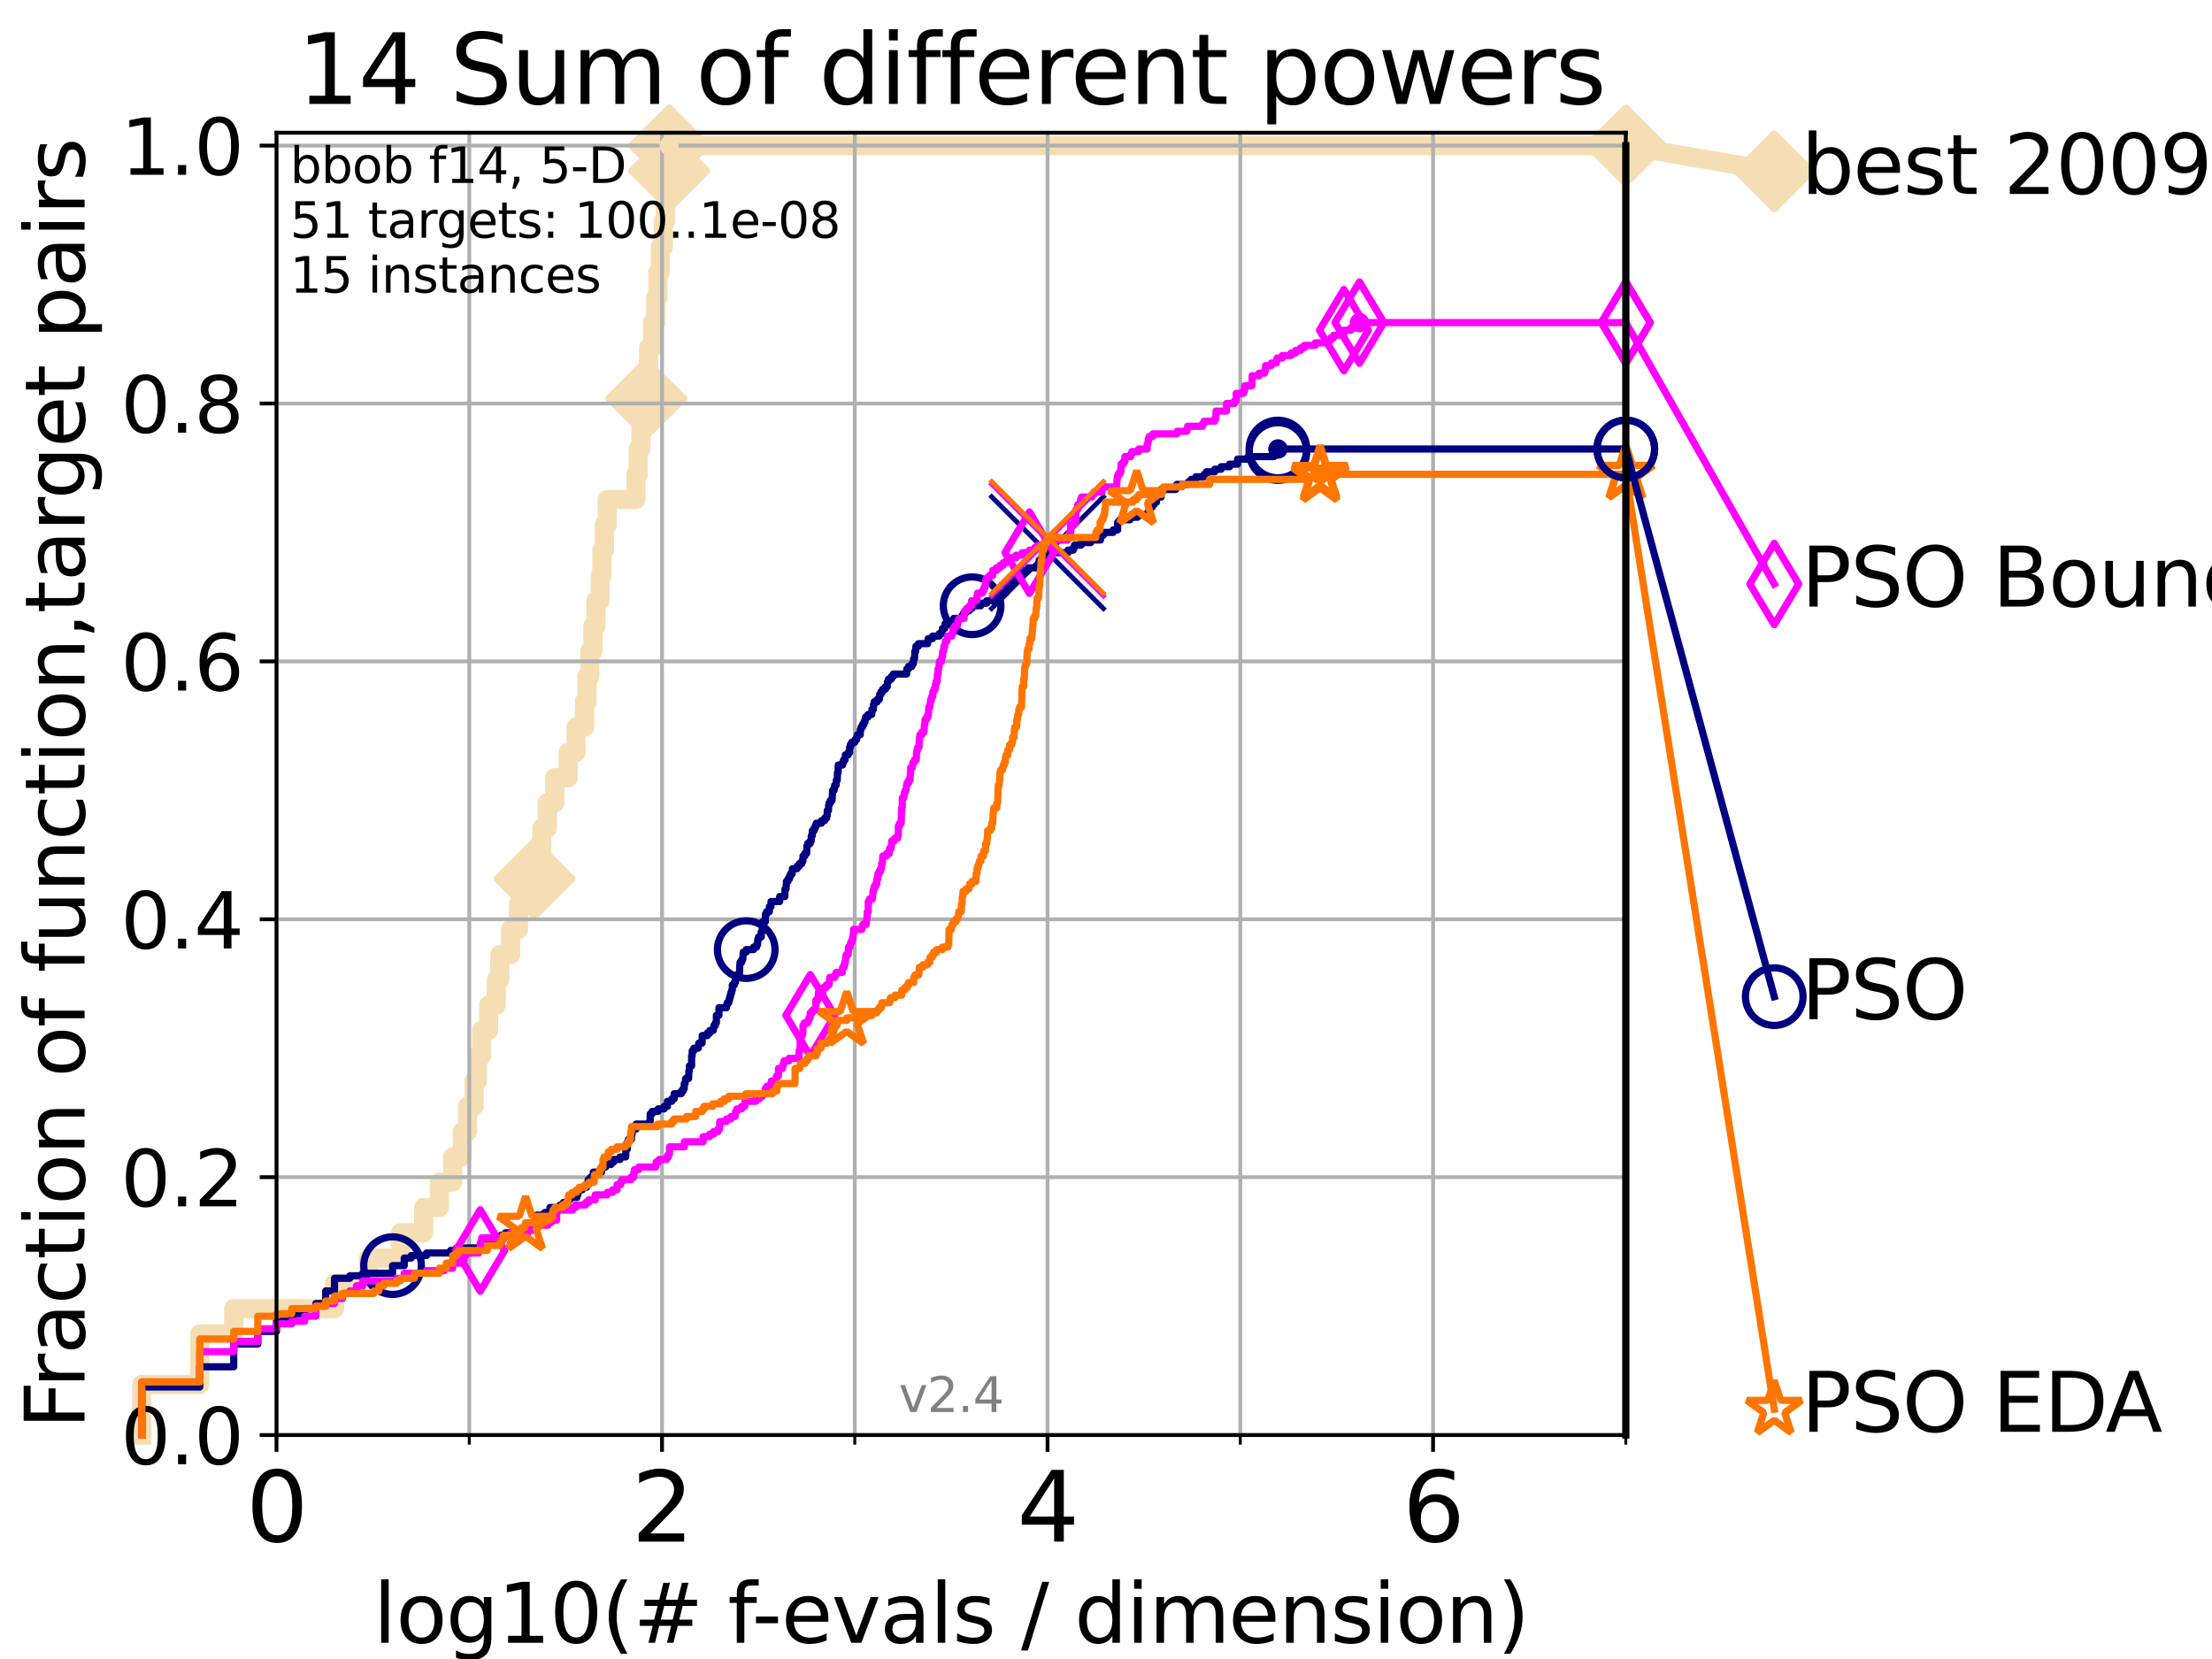 <?xml version="1.0" encoding="utf-8" standalone="no"?>
<!DOCTYPE svg PUBLIC "-//W3C//DTD SVG 1.1//EN"
  "http://www.w3.org/Graphics/SVG/1.1/DTD/svg11.dtd">
<svg height="345.6pt" version="1.1" viewBox="0 0 460.8 345.6" width="460.8pt" xmlns="http://www.w3.org/2000/svg" xmlns:xlink="http://www.w3.org/1999/xlink">
 <defs>
  <style type="text/css">*{stroke-linecap:butt;stroke-linejoin:round;}</style>
 </defs>
 <g id="figure_1">
  <g id="patch_1">
   <path d="M 0 345.6 
L 460.8 345.6 
L 460.8 0 
L 0 0 
z
" style="fill:#ffffff;"/>
  </g>
  <g id="axes_1">
   <g id="patch_2">
    <path d="M 57.6 298.944 
L 338.688 298.944 
L 338.688 27.648 
L 57.6 27.648 
z
" style="fill:#ffffff;"/>
   </g>
   <g id="line2d_1">
    <path d="M 29.533 298.944 
L 29.533 288.41 
L 41.621 288.41 
L 41.621 277.877 
L 48.692 277.877 
L 48.692 272.61 
L 69.688 272.61 
L 69.688 267.343 
L 76.759 267.343 
L 76.759 262.076 
L 83.438 262.076 
L 83.438 256.809 
L 88.256 256.809 
L 88.256 251.542 
L 91.535 251.542 
L 91.535 246.275 
L 94.295 246.275 
L 94.295 241.009 
L 96.301 241.009 
L 96.301 235.742 
L 97.403 235.742 
L 97.403 230.475 
L 98.772 230.475 
L 98.772 225.208 
L 99.418 225.208 
L 99.418 219.941 
L 100.344 219.941 
L 100.344 214.674 
L 101.786 214.674 
L 101.786 209.407 
L 103.372 209.407 
L 103.372 204.141 
L 104.115 204.141 
L 104.115 198.874 
L 106.383 198.874 
L 106.383 193.607 
L 108.006 193.607 
L 108.006 188.34 
L 109.668 188.34 
L 109.668 183.073 
L 111.346 183.073 
L 111.346 177.806 
L 112.877 177.806 
L 112.877 172.539 
L 114.012 172.539 
L 114.012 167.272 
L 115.586 167.272 
L 115.586 162.006 
L 118.364 162.006 
L 118.364 156.739 
L 119.997 156.739 
L 119.997 151.472 
L 121.756 151.472 
L 121.756 146.205 
L 122.277 146.205 
L 122.277 140.938 
L 122.865 140.938 
L 122.865 135.671 
L 123.514 135.671 
L 123.514 130.404 
L 124.14 130.404 
L 124.14 125.138 
L 125.038 125.138 
L 125.038 119.871 
L 125.399 119.871 
L 125.399 114.604 
L 125.892 114.604 
L 125.892 109.337 
L 126.507 109.337 
L 126.507 104.07 
L 132.47 104.07 
L 132.47 98.803 
L 132.94 98.803 
L 132.94 93.536 
L 133.533 93.536 
L 133.533 88.27 
L 134.106 88.27 
L 134.106 83.003 
L 134.619 83.003 
L 134.619 77.736 
L 135.118 77.736 
L 135.118 72.469 
L 135.957 72.469 
L 135.957 67.202 
L 136.608 67.202 
L 136.608 61.935 
L 137.053 61.935 
L 137.053 56.668 
L 137.559 56.668 
L 137.559 51.402 
L 138.188 51.402 
L 138.188 46.135 
L 138.595 46.135 
L 138.595 40.868 
L 139.123 40.868 
L 139.123 35.601 
L 139.414 35.601 
L 139.414 30.334 
L 338.688 30.334 
" style="fill:none;stroke:#f5deb3;stroke-linecap:square;stroke-width:4;"/>
   </g>
   <g id="line2d_2">
    <defs>
     <path d="M 0 7.778 
L 7.778 0 
L 0 -7.778 
L -7.778 0 
z
" id="me1033ae6cc" style="stroke:#f5deb3;stroke-linejoin:miter;stroke-width:1.5;"/>
    </defs>
    <g>
     <use style="fill:#f5deb3;stroke:#f5deb3;stroke-linejoin:miter;stroke-width:1.5;" x="111.346" xlink:href="#me1033ae6cc" y="183.073"/>
     <use style="fill:#f5deb3;stroke:#f5deb3;stroke-linejoin:miter;stroke-width:1.5;" x="134.619" xlink:href="#me1033ae6cc" y="83.003"/>
     <use style="fill:#f5deb3;stroke:#f5deb3;stroke-linejoin:miter;stroke-width:1.5;" x="139.414" xlink:href="#me1033ae6cc" y="35.601"/>
     <use style="fill:#f5deb3;stroke:#f5deb3;stroke-linejoin:miter;stroke-width:1.5;" x="139.414" xlink:href="#me1033ae6cc" y="30.334"/>
     <use style="fill:#f5deb3;stroke:#f5deb3;stroke-linejoin:miter;stroke-width:1.5;" x="139.414" xlink:href="#me1033ae6cc" y="30.334"/>
     <use style="fill:#f5deb3;stroke:#f5deb3;stroke-linejoin:miter;stroke-width:1.5;" x="338.688" xlink:href="#me1033ae6cc" y="30.334"/>
    </g>
   </g>
   <g id="line2d_3">
    <path style="fill:none;stroke:#f5deb3;stroke-linecap:square;stroke-width:4;"/>
    <g/>
   </g>
   <g id="line2d_4">
    <path d="M 338.688 30.334 
L 369.608 35.706 
" style="fill:none;stroke:#f5deb3;stroke-linecap:square;stroke-width:4;"/>
    <g>
     <use style="fill:#f5deb3;stroke:#f5deb3;stroke-linejoin:miter;stroke-width:1.5;" x="338.688" xlink:href="#me1033ae6cc" y="30.334"/>
     <use style="fill:#f5deb3;stroke:#f5deb3;stroke-linejoin:miter;stroke-width:1.5;" x="369.608" xlink:href="#me1033ae6cc" y="35.706"/>
    </g>
   </g>
   <g id="matplotlib.axis_1">
    <g id="xtick_1">
     <g id="line2d_5">
      <path clip-path="url(#pe0598d5d17)" d="M 57.6 298.944 
L 57.6 27.648 
" style="fill:none;stroke:#b0b0b0;stroke-linecap:square;stroke-width:0.8;"/>
     </g>
     <g id="line2d_6">
      <defs>
       <path d="M 0 0 
L 0 3.5 
" id="maaeca4a81a" style="stroke:#000000;stroke-width:0.8;"/>
      </defs>
      <g>
       <use style="stroke:#000000;stroke-width:0.8;" x="57.6" xlink:href="#maaeca4a81a" y="298.944"/>
      </g>
     </g>
     <g id="text_1">
      <!-- 0 -->
      <g transform="translate(51.237 321.141)scale(0.2 -0.2)">
       <defs>
        <path d="M 2034 4250 
Q 1547 4250 1301 3770 
Q 1056 3291 1056 2328 
Q 1056 1369 1301 889 
Q 1547 409 2034 409 
Q 2525 409 2770 889 
Q 3016 1369 3016 2328 
Q 3016 3291 2770 3770 
Q 2525 4250 2034 4250 
z
M 2034 4750 
Q 2819 4750 3233 4129 
Q 3647 3509 3647 2328 
Q 3647 1150 3233 529 
Q 2819 -91 2034 -91 
Q 1250 -91 836 529 
Q 422 1150 422 2328 
Q 422 3509 836 4129 
Q 1250 4750 2034 4750 
z
" id="DejaVuSans-30" transform="scale(0.016)"/>
       </defs>
       <use xlink:href="#DejaVuSans-30"/>
      </g>
     </g>
    </g>
    <g id="xtick_2">
     <g id="line2d_7">
      <path clip-path="url(#pe0598d5d17)" d="M 137.911 298.944 
L 137.911 27.648 
" style="fill:none;stroke:#b0b0b0;stroke-linecap:square;stroke-width:0.8;"/>
     </g>
     <g id="line2d_8">
      <g>
       <use style="stroke:#000000;stroke-width:0.8;" x="137.911" xlink:href="#maaeca4a81a" y="298.944"/>
      </g>
     </g>
     <g id="text_2">
      <!-- 2 -->
      <g transform="translate(131.548 321.141)scale(0.2 -0.2)">
       <defs>
        <path d="M 1228 531 
L 3431 531 
L 3431 0 
L 469 0 
L 469 531 
Q 828 903 1448 1529 
Q 2069 2156 2228 2338 
Q 2531 2678 2651 2914 
Q 2772 3150 2772 3378 
Q 2772 3750 2511 3984 
Q 2250 4219 1831 4219 
Q 1534 4219 1204 4116 
Q 875 4013 500 3803 
L 500 4441 
Q 881 4594 1212 4672 
Q 1544 4750 1819 4750 
Q 2544 4750 2975 4387 
Q 3406 4025 3406 3419 
Q 3406 3131 3298 2873 
Q 3191 2616 2906 2266 
Q 2828 2175 2409 1742 
Q 1991 1309 1228 531 
z
" id="DejaVuSans-32" transform="scale(0.016)"/>
       </defs>
       <use xlink:href="#DejaVuSans-32"/>
      </g>
     </g>
    </g>
    <g id="xtick_3">
     <g id="line2d_9">
      <path clip-path="url(#pe0598d5d17)" d="M 218.222 298.944 
L 218.222 27.648 
" style="fill:none;stroke:#b0b0b0;stroke-linecap:square;stroke-width:0.8;"/>
     </g>
     <g id="line2d_10">
      <g>
       <use style="stroke:#000000;stroke-width:0.8;" x="218.222" xlink:href="#maaeca4a81a" y="298.944"/>
      </g>
     </g>
     <g id="text_3">
      <!-- 4 -->
      <g transform="translate(211.859 321.141)scale(0.2 -0.2)">
       <defs>
        <path d="M 2419 4116 
L 825 1625 
L 2419 1625 
L 2419 4116 
z
M 2253 4666 
L 3047 4666 
L 3047 1625 
L 3713 1625 
L 3713 1100 
L 3047 1100 
L 3047 0 
L 2419 0 
L 2419 1100 
L 313 1100 
L 313 1709 
L 2253 4666 
z
" id="DejaVuSans-34" transform="scale(0.016)"/>
       </defs>
       <use xlink:href="#DejaVuSans-34"/>
      </g>
     </g>
    </g>
    <g id="xtick_4">
     <g id="line2d_11">
      <path clip-path="url(#pe0598d5d17)" d="M 298.533 298.944 
L 298.533 27.648 
" style="fill:none;stroke:#b0b0b0;stroke-linecap:square;stroke-width:0.8;"/>
     </g>
     <g id="line2d_12">
      <g>
       <use style="stroke:#000000;stroke-width:0.8;" x="298.533" xlink:href="#maaeca4a81a" y="298.944"/>
      </g>
     </g>
     <g id="text_4">
      <!-- 6 -->
      <g transform="translate(292.17 321.141)scale(0.2 -0.2)">
       <defs>
        <path d="M 2113 2584 
Q 1688 2584 1439 2293 
Q 1191 2003 1191 1497 
Q 1191 994 1439 701 
Q 1688 409 2113 409 
Q 2538 409 2786 701 
Q 3034 994 3034 1497 
Q 3034 2003 2786 2293 
Q 2538 2584 2113 2584 
z
M 3366 4563 
L 3366 3988 
Q 3128 4100 2886 4159 
Q 2644 4219 2406 4219 
Q 1781 4219 1451 3797 
Q 1122 3375 1075 2522 
Q 1259 2794 1537 2939 
Q 1816 3084 2150 3084 
Q 2853 3084 3261 2657 
Q 3669 2231 3669 1497 
Q 3669 778 3244 343 
Q 2819 -91 2113 -91 
Q 1303 -91 875 529 
Q 447 1150 447 2328 
Q 447 3434 972 4092 
Q 1497 4750 2381 4750 
Q 2619 4750 2861 4703 
Q 3103 4656 3366 4563 
z
" id="DejaVuSans-36" transform="scale(0.016)"/>
       </defs>
       <use xlink:href="#DejaVuSans-36"/>
      </g>
     </g>
    </g>
    <g id="xtick_5">
     <g id="line2d_13">
      <path clip-path="url(#pe0598d5d17)" d="M 97.755 298.944 
L 97.755 27.648 
" style="fill:none;stroke:#b0b0b0;stroke-linecap:square;stroke-width:0.8;"/>
     </g>
     <g id="line2d_14">
      <defs>
       <path d="M 0 0 
L 0 2 
" id="m538a69561c" style="stroke:#000000;stroke-width:0.6;"/>
      </defs>
      <g>
       <use style="stroke:#000000;stroke-width:0.6;" x="97.755" xlink:href="#m538a69561c" y="298.944"/>
      </g>
     </g>
    </g>
    <g id="xtick_6">
     <g id="line2d_15">
      <path clip-path="url(#pe0598d5d17)" d="M 178.066 298.944 
L 178.066 27.648 
" style="fill:none;stroke:#b0b0b0;stroke-linecap:square;stroke-width:0.8;"/>
     </g>
     <g id="line2d_16">
      <g>
       <use style="stroke:#000000;stroke-width:0.6;" x="178.066" xlink:href="#m538a69561c" y="298.944"/>
      </g>
     </g>
    </g>
    <g id="xtick_7">
     <g id="line2d_17">
      <path clip-path="url(#pe0598d5d17)" d="M 258.377 298.944 
L 258.377 27.648 
" style="fill:none;stroke:#b0b0b0;stroke-linecap:square;stroke-width:0.8;"/>
     </g>
     <g id="line2d_18">
      <g>
       <use style="stroke:#000000;stroke-width:0.6;" x="258.377" xlink:href="#m538a69561c" y="298.944"/>
      </g>
     </g>
    </g>
    <g id="xtick_8">
     <g id="line2d_19">
      <path clip-path="url(#pe0598d5d17)" d="M 338.688 298.944 
L 338.688 27.648 
" style="fill:none;stroke:#b0b0b0;stroke-linecap:square;stroke-width:0.8;"/>
     </g>
     <g id="line2d_20">
      <g>
       <use style="stroke:#000000;stroke-width:0.6;" x="338.688" xlink:href="#m538a69561c" y="298.944"/>
      </g>
     </g>
    </g>
    <g id="text_5">
     <!-- log10(# f-evals / dimension) -->
     <g transform="translate(77.764 342.218)scale(0.17 -0.17)">
      <defs>
       <path d="M 603 4863 
L 1178 4863 
L 1178 0 
L 603 0 
L 603 4863 
z
" id="DejaVuSans-6c" transform="scale(0.016)"/>
       <path d="M 1959 3097 
Q 1497 3097 1228 2736 
Q 959 2375 959 1747 
Q 959 1119 1226 758 
Q 1494 397 1959 397 
Q 2419 397 2687 759 
Q 2956 1122 2956 1747 
Q 2956 2369 2687 2733 
Q 2419 3097 1959 3097 
z
M 1959 3584 
Q 2709 3584 3137 3096 
Q 3566 2609 3566 1747 
Q 3566 888 3137 398 
Q 2709 -91 1959 -91 
Q 1206 -91 779 398 
Q 353 888 353 1747 
Q 353 2609 779 3096 
Q 1206 3584 1959 3584 
z
" id="DejaVuSans-6f" transform="scale(0.016)"/>
       <path d="M 2906 1791 
Q 2906 2416 2648 2759 
Q 2391 3103 1925 3103 
Q 1463 3103 1205 2759 
Q 947 2416 947 1791 
Q 947 1169 1205 825 
Q 1463 481 1925 481 
Q 2391 481 2648 825 
Q 2906 1169 2906 1791 
z
M 3481 434 
Q 3481 -459 3084 -895 
Q 2688 -1331 1869 -1331 
Q 1566 -1331 1297 -1286 
Q 1028 -1241 775 -1147 
L 775 -588 
Q 1028 -725 1275 -790 
Q 1522 -856 1778 -856 
Q 2344 -856 2625 -561 
Q 2906 -266 2906 331 
L 2906 616 
Q 2728 306 2450 153 
Q 2172 0 1784 0 
Q 1141 0 747 490 
Q 353 981 353 1791 
Q 353 2603 747 3093 
Q 1141 3584 1784 3584 
Q 2172 3584 2450 3431 
Q 2728 3278 2906 2969 
L 2906 3500 
L 3481 3500 
L 3481 434 
z
" id="DejaVuSans-67" transform="scale(0.016)"/>
       <path d="M 794 531 
L 1825 531 
L 1825 4091 
L 703 3866 
L 703 4441 
L 1819 4666 
L 2450 4666 
L 2450 531 
L 3481 531 
L 3481 0 
L 794 0 
L 794 531 
z
" id="DejaVuSans-31" transform="scale(0.016)"/>
       <path d="M 1984 4856 
Q 1566 4138 1362 3434 
Q 1159 2731 1159 2009 
Q 1159 1288 1364 580 
Q 1569 -128 1984 -844 
L 1484 -844 
Q 1016 -109 783 600 
Q 550 1309 550 2009 
Q 550 2706 781 3412 
Q 1013 4119 1484 4856 
L 1984 4856 
z
" id="DejaVuSans-28" transform="scale(0.016)"/>
       <path d="M 3272 2816 
L 2363 2816 
L 2100 1772 
L 3016 1772 
L 3272 2816 
z
M 2803 4594 
L 2478 3297 
L 3391 3297 
L 3719 4594 
L 4219 4594 
L 3897 3297 
L 4872 3297 
L 4872 2816 
L 3775 2816 
L 3519 1772 
L 4513 1772 
L 4513 1294 
L 3397 1294 
L 3072 0 
L 2572 0 
L 2894 1294 
L 1978 1294 
L 1656 0 
L 1153 0 
L 1478 1294 
L 494 1294 
L 494 1772 
L 1594 1772 
L 1856 2816 
L 850 2816 
L 850 3297 
L 1978 3297 
L 2297 4594 
L 2803 4594 
z
" id="DejaVuSans-23" transform="scale(0.016)"/>
       <path id="DejaVuSans-20" transform="scale(0.016)"/>
       <path d="M 2375 4863 
L 2375 4384 
L 1825 4384 
Q 1516 4384 1395 4259 
Q 1275 4134 1275 3809 
L 1275 3500 
L 2222 3500 
L 2222 3053 
L 1275 3053 
L 1275 0 
L 697 0 
L 697 3053 
L 147 3053 
L 147 3500 
L 697 3500 
L 697 3744 
Q 697 4328 969 4595 
Q 1241 4863 1831 4863 
L 2375 4863 
z
" id="DejaVuSans-66" transform="scale(0.016)"/>
       <path d="M 313 2009 
L 1997 2009 
L 1997 1497 
L 313 1497 
L 313 2009 
z
" id="DejaVuSans-2d" transform="scale(0.016)"/>
       <path d="M 3597 1894 
L 3597 1613 
L 953 1613 
Q 991 1019 1311 708 
Q 1631 397 2203 397 
Q 2534 397 2845 478 
Q 3156 559 3463 722 
L 3463 178 
Q 3153 47 2828 -22 
Q 2503 -91 2169 -91 
Q 1331 -91 842 396 
Q 353 884 353 1716 
Q 353 2575 817 3079 
Q 1281 3584 2069 3584 
Q 2775 3584 3186 3129 
Q 3597 2675 3597 1894 
z
M 3022 2063 
Q 3016 2534 2758 2815 
Q 2500 3097 2075 3097 
Q 1594 3097 1305 2825 
Q 1016 2553 972 2059 
L 3022 2063 
z
" id="DejaVuSans-65" transform="scale(0.016)"/>
       <path d="M 191 3500 
L 800 3500 
L 1894 563 
L 2988 3500 
L 3597 3500 
L 2284 0 
L 1503 0 
L 191 3500 
z
" id="DejaVuSans-76" transform="scale(0.016)"/>
       <path d="M 2194 1759 
Q 1497 1759 1228 1600 
Q 959 1441 959 1056 
Q 959 750 1161 570 
Q 1363 391 1709 391 
Q 2188 391 2477 730 
Q 2766 1069 2766 1631 
L 2766 1759 
L 2194 1759 
z
M 3341 1997 
L 3341 0 
L 2766 0 
L 2766 531 
Q 2569 213 2275 61 
Q 1981 -91 1556 -91 
Q 1019 -91 701 211 
Q 384 513 384 1019 
Q 384 1609 779 1909 
Q 1175 2209 1959 2209 
L 2766 2209 
L 2766 2266 
Q 2766 2663 2505 2880 
Q 2244 3097 1772 3097 
Q 1472 3097 1187 3025 
Q 903 2953 641 2809 
L 641 3341 
Q 956 3463 1253 3523 
Q 1550 3584 1831 3584 
Q 2591 3584 2966 3190 
Q 3341 2797 3341 1997 
z
" id="DejaVuSans-61" transform="scale(0.016)"/>
       <path d="M 2834 3397 
L 2834 2853 
Q 2591 2978 2328 3040 
Q 2066 3103 1784 3103 
Q 1356 3103 1142 2972 
Q 928 2841 928 2578 
Q 928 2378 1081 2264 
Q 1234 2150 1697 2047 
L 1894 2003 
Q 2506 1872 2764 1633 
Q 3022 1394 3022 966 
Q 3022 478 2636 193 
Q 2250 -91 1575 -91 
Q 1294 -91 989 -36 
Q 684 19 347 128 
L 347 722 
Q 666 556 975 473 
Q 1284 391 1588 391 
Q 1994 391 2212 530 
Q 2431 669 2431 922 
Q 2431 1156 2273 1281 
Q 2116 1406 1581 1522 
L 1381 1569 
Q 847 1681 609 1914 
Q 372 2147 372 2553 
Q 372 3047 722 3315 
Q 1072 3584 1716 3584 
Q 2034 3584 2315 3537 
Q 2597 3491 2834 3397 
z
" id="DejaVuSans-73" transform="scale(0.016)"/>
       <path d="M 1625 4666 
L 2156 4666 
L 531 -594 
L 0 -594 
L 1625 4666 
z
" id="DejaVuSans-2f" transform="scale(0.016)"/>
       <path d="M 2906 2969 
L 2906 4863 
L 3481 4863 
L 3481 0 
L 2906 0 
L 2906 525 
Q 2725 213 2448 61 
Q 2172 -91 1784 -91 
Q 1150 -91 751 415 
Q 353 922 353 1747 
Q 353 2572 751 3078 
Q 1150 3584 1784 3584 
Q 2172 3584 2448 3432 
Q 2725 3281 2906 2969 
z
M 947 1747 
Q 947 1113 1208 752 
Q 1469 391 1925 391 
Q 2381 391 2643 752 
Q 2906 1113 2906 1747 
Q 2906 2381 2643 2742 
Q 2381 3103 1925 3103 
Q 1469 3103 1208 2742 
Q 947 2381 947 1747 
z
" id="DejaVuSans-64" transform="scale(0.016)"/>
       <path d="M 603 3500 
L 1178 3500 
L 1178 0 
L 603 0 
L 603 3500 
z
M 603 4863 
L 1178 4863 
L 1178 4134 
L 603 4134 
L 603 4863 
z
" id="DejaVuSans-69" transform="scale(0.016)"/>
       <path d="M 3328 2828 
Q 3544 3216 3844 3400 
Q 4144 3584 4550 3584 
Q 5097 3584 5394 3201 
Q 5691 2819 5691 2113 
L 5691 0 
L 5113 0 
L 5113 2094 
Q 5113 2597 4934 2840 
Q 4756 3084 4391 3084 
Q 3944 3084 3684 2787 
Q 3425 2491 3425 1978 
L 3425 0 
L 2847 0 
L 2847 2094 
Q 2847 2600 2669 2842 
Q 2491 3084 2119 3084 
Q 1678 3084 1418 2786 
Q 1159 2488 1159 1978 
L 1159 0 
L 581 0 
L 581 3500 
L 1159 3500 
L 1159 2956 
Q 1356 3278 1631 3431 
Q 1906 3584 2284 3584 
Q 2666 3584 2933 3390 
Q 3200 3197 3328 2828 
z
" id="DejaVuSans-6d" transform="scale(0.016)"/>
       <path d="M 3513 2113 
L 3513 0 
L 2938 0 
L 2938 2094 
Q 2938 2591 2744 2837 
Q 2550 3084 2163 3084 
Q 1697 3084 1428 2787 
Q 1159 2491 1159 1978 
L 1159 0 
L 581 0 
L 581 3500 
L 1159 3500 
L 1159 2956 
Q 1366 3272 1645 3428 
Q 1925 3584 2291 3584 
Q 2894 3584 3203 3211 
Q 3513 2838 3513 2113 
z
" id="DejaVuSans-6e" transform="scale(0.016)"/>
       <path d="M 513 4856 
L 1013 4856 
Q 1481 4119 1714 3412 
Q 1947 2706 1947 2009 
Q 1947 1309 1714 600 
Q 1481 -109 1013 -844 
L 513 -844 
Q 928 -128 1133 580 
Q 1338 1288 1338 2009 
Q 1338 2731 1133 3434 
Q 928 4138 513 4856 
z
" id="DejaVuSans-29" transform="scale(0.016)"/>
      </defs>
      <use xlink:href="#DejaVuSans-6c"/>
      <use x="27.783" xlink:href="#DejaVuSans-6f"/>
      <use x="88.965" xlink:href="#DejaVuSans-67"/>
      <use x="152.441" xlink:href="#DejaVuSans-31"/>
      <use x="216.064" xlink:href="#DejaVuSans-30"/>
      <use x="279.688" xlink:href="#DejaVuSans-28"/>
      <use x="318.701" xlink:href="#DejaVuSans-23"/>
      <use x="402.49" xlink:href="#DejaVuSans-20"/>
      <use x="434.277" xlink:href="#DejaVuSans-66"/>
      <use x="463.982" xlink:href="#DejaVuSans-2d"/>
      <use x="500.066" xlink:href="#DejaVuSans-65"/>
      <use x="561.59" xlink:href="#DejaVuSans-76"/>
      <use x="620.77" xlink:href="#DejaVuSans-61"/>
      <use x="682.049" xlink:href="#DejaVuSans-6c"/>
      <use x="709.832" xlink:href="#DejaVuSans-73"/>
      <use x="761.932" xlink:href="#DejaVuSans-20"/>
      <use x="793.719" xlink:href="#DejaVuSans-2f"/>
      <use x="827.41" xlink:href="#DejaVuSans-20"/>
      <use x="859.197" xlink:href="#DejaVuSans-64"/>
      <use x="922.674" xlink:href="#DejaVuSans-69"/>
      <use x="950.457" xlink:href="#DejaVuSans-6d"/>
      <use x="1047.869" xlink:href="#DejaVuSans-65"/>
      <use x="1109.393" xlink:href="#DejaVuSans-6e"/>
      <use x="1172.771" xlink:href="#DejaVuSans-73"/>
      <use x="1224.871" xlink:href="#DejaVuSans-69"/>
      <use x="1252.654" xlink:href="#DejaVuSans-6f"/>
      <use x="1313.836" xlink:href="#DejaVuSans-6e"/>
      <use x="1377.215" xlink:href="#DejaVuSans-29"/>
     </g>
    </g>
   </g>
   <g id="matplotlib.axis_2">
    <g id="ytick_1">
     <g id="line2d_21">
      <path clip-path="url(#pe0598d5d17)" d="M 57.6 298.944 
L 338.688 298.944 
" style="fill:none;stroke:#b0b0b0;stroke-linecap:square;stroke-width:0.8;"/>
     </g>
     <g id="line2d_22">
      <defs>
       <path d="M 0 0 
L -3.5 0 
" id="m899adf88f5" style="stroke:#000000;stroke-width:0.8;"/>
      </defs>
      <g>
       <use style="stroke:#000000;stroke-width:0.8;" x="57.6" xlink:href="#m899adf88f5" y="298.944"/>
      </g>
     </g>
     <g id="text_6">
      <!-- 0.0 -->
      <g transform="translate(25.155 305.023)scale(0.16 -0.16)">
       <defs>
        <path d="M 684 794 
L 1344 794 
L 1344 0 
L 684 0 
L 684 794 
z
" id="DejaVuSans-2e" transform="scale(0.016)"/>
       </defs>
       <use xlink:href="#DejaVuSans-30"/>
       <use x="63.623" xlink:href="#DejaVuSans-2e"/>
       <use x="95.41" xlink:href="#DejaVuSans-30"/>
      </g>
     </g>
    </g>
    <g id="ytick_2">
     <g id="line2d_23">
      <path clip-path="url(#pe0598d5d17)" d="M 57.6 245.222 
L 338.688 245.222 
" style="fill:none;stroke:#b0b0b0;stroke-linecap:square;stroke-width:0.8;"/>
     </g>
     <g id="line2d_24">
      <g>
       <use style="stroke:#000000;stroke-width:0.8;" x="57.6" xlink:href="#m899adf88f5" y="245.222"/>
      </g>
     </g>
     <g id="text_7">
      <!-- 0.2 -->
      <g transform="translate(25.155 251.301)scale(0.16 -0.16)">
       <use xlink:href="#DejaVuSans-30"/>
       <use x="63.623" xlink:href="#DejaVuSans-2e"/>
       <use x="95.41" xlink:href="#DejaVuSans-32"/>
      </g>
     </g>
    </g>
    <g id="ytick_3">
     <g id="line2d_25">
      <path clip-path="url(#pe0598d5d17)" d="M 57.6 191.5 
L 338.688 191.5 
" style="fill:none;stroke:#b0b0b0;stroke-linecap:square;stroke-width:0.8;"/>
     </g>
     <g id="line2d_26">
      <g>
       <use style="stroke:#000000;stroke-width:0.8;" x="57.6" xlink:href="#m899adf88f5" y="191.5"/>
      </g>
     </g>
     <g id="text_8">
      <!-- 0.4 -->
      <g transform="translate(25.155 197.579)scale(0.16 -0.16)">
       <use xlink:href="#DejaVuSans-30"/>
       <use x="63.623" xlink:href="#DejaVuSans-2e"/>
       <use x="95.41" xlink:href="#DejaVuSans-34"/>
      </g>
     </g>
    </g>
    <g id="ytick_4">
     <g id="line2d_27">
      <path clip-path="url(#pe0598d5d17)" d="M 57.6 137.778 
L 338.688 137.778 
" style="fill:none;stroke:#b0b0b0;stroke-linecap:square;stroke-width:0.8;"/>
     </g>
     <g id="line2d_28">
      <g>
       <use style="stroke:#000000;stroke-width:0.8;" x="57.6" xlink:href="#m899adf88f5" y="137.778"/>
      </g>
     </g>
     <g id="text_9">
      <!-- 0.6 -->
      <g transform="translate(25.155 143.857)scale(0.16 -0.16)">
       <use xlink:href="#DejaVuSans-30"/>
       <use x="63.623" xlink:href="#DejaVuSans-2e"/>
       <use x="95.41" xlink:href="#DejaVuSans-36"/>
      </g>
     </g>
    </g>
    <g id="ytick_5">
     <g id="line2d_29">
      <path clip-path="url(#pe0598d5d17)" d="M 57.6 84.056 
L 338.688 84.056 
" style="fill:none;stroke:#b0b0b0;stroke-linecap:square;stroke-width:0.8;"/>
     </g>
     <g id="line2d_30">
      <g>
       <use style="stroke:#000000;stroke-width:0.8;" x="57.6" xlink:href="#m899adf88f5" y="84.056"/>
      </g>
     </g>
     <g id="text_10">
      <!-- 0.8 -->
      <g transform="translate(25.155 90.135)scale(0.16 -0.16)">
       <defs>
        <path d="M 2034 2216 
Q 1584 2216 1326 1975 
Q 1069 1734 1069 1313 
Q 1069 891 1326 650 
Q 1584 409 2034 409 
Q 2484 409 2743 651 
Q 3003 894 3003 1313 
Q 3003 1734 2745 1975 
Q 2488 2216 2034 2216 
z
M 1403 2484 
Q 997 2584 770 2862 
Q 544 3141 544 3541 
Q 544 4100 942 4425 
Q 1341 4750 2034 4750 
Q 2731 4750 3128 4425 
Q 3525 4100 3525 3541 
Q 3525 3141 3298 2862 
Q 3072 2584 2669 2484 
Q 3125 2378 3379 2068 
Q 3634 1759 3634 1313 
Q 3634 634 3220 271 
Q 2806 -91 2034 -91 
Q 1263 -91 848 271 
Q 434 634 434 1313 
Q 434 1759 690 2068 
Q 947 2378 1403 2484 
z
M 1172 3481 
Q 1172 3119 1398 2916 
Q 1625 2713 2034 2713 
Q 2441 2713 2670 2916 
Q 2900 3119 2900 3481 
Q 2900 3844 2670 4047 
Q 2441 4250 2034 4250 
Q 1625 4250 1398 4047 
Q 1172 3844 1172 3481 
z
" id="DejaVuSans-38" transform="scale(0.016)"/>
       </defs>
       <use xlink:href="#DejaVuSans-30"/>
       <use x="63.623" xlink:href="#DejaVuSans-2e"/>
       <use x="95.41" xlink:href="#DejaVuSans-38"/>
      </g>
     </g>
    </g>
    <g id="ytick_6">
     <g id="line2d_31">
      <path clip-path="url(#pe0598d5d17)" d="M 57.6 30.334 
L 338.688 30.334 
" style="fill:none;stroke:#b0b0b0;stroke-linecap:square;stroke-width:0.8;"/>
     </g>
     <g id="line2d_32">
      <g>
       <use style="stroke:#000000;stroke-width:0.8;" x="57.6" xlink:href="#m899adf88f5" y="30.334"/>
      </g>
     </g>
     <g id="text_11">
      <!-- 1.0 -->
      <g transform="translate(25.155 36.413)scale(0.16 -0.16)">
       <use xlink:href="#DejaVuSans-31"/>
       <use x="63.623" xlink:href="#DejaVuSans-2e"/>
       <use x="95.41" xlink:href="#DejaVuSans-30"/>
      </g>
     </g>
    </g>
    <g id="text_12">
     <!-- Fraction of function,target pairs -->
     <g transform="translate(17.62 297.681)rotate(-90)scale(0.17 -0.17)">
      <defs>
       <path d="M 628 4666 
L 3309 4666 
L 3309 4134 
L 1259 4134 
L 1259 2759 
L 3109 2759 
L 3109 2228 
L 1259 2228 
L 1259 0 
L 628 0 
L 628 4666 
z
" id="DejaVuSans-46" transform="scale(0.016)"/>
       <path d="M 2631 2963 
Q 2534 3019 2420 3045 
Q 2306 3072 2169 3072 
Q 1681 3072 1420 2755 
Q 1159 2438 1159 1844 
L 1159 0 
L 581 0 
L 581 3500 
L 1159 3500 
L 1159 2956 
Q 1341 3275 1631 3429 
Q 1922 3584 2338 3584 
Q 2397 3584 2469 3576 
Q 2541 3569 2628 3553 
L 2631 2963 
z
" id="DejaVuSans-72" transform="scale(0.016)"/>
       <path d="M 3122 3366 
L 3122 2828 
Q 2878 2963 2633 3030 
Q 2388 3097 2138 3097 
Q 1578 3097 1268 2742 
Q 959 2388 959 1747 
Q 959 1106 1268 751 
Q 1578 397 2138 397 
Q 2388 397 2633 464 
Q 2878 531 3122 666 
L 3122 134 
Q 2881 22 2623 -34 
Q 2366 -91 2075 -91 
Q 1284 -91 818 406 
Q 353 903 353 1747 
Q 353 2603 823 3093 
Q 1294 3584 2113 3584 
Q 2378 3584 2631 3529 
Q 2884 3475 3122 3366 
z
" id="DejaVuSans-63" transform="scale(0.016)"/>
       <path d="M 1172 4494 
L 1172 3500 
L 2356 3500 
L 2356 3053 
L 1172 3053 
L 1172 1153 
Q 1172 725 1289 603 
Q 1406 481 1766 481 
L 2356 481 
L 2356 0 
L 1766 0 
Q 1100 0 847 248 
Q 594 497 594 1153 
L 594 3053 
L 172 3053 
L 172 3500 
L 594 3500 
L 594 4494 
L 1172 4494 
z
" id="DejaVuSans-74" transform="scale(0.016)"/>
       <path d="M 544 1381 
L 544 3500 
L 1119 3500 
L 1119 1403 
Q 1119 906 1312 657 
Q 1506 409 1894 409 
Q 2359 409 2629 706 
Q 2900 1003 2900 1516 
L 2900 3500 
L 3475 3500 
L 3475 0 
L 2900 0 
L 2900 538 
Q 2691 219 2414 64 
Q 2138 -91 1772 -91 
Q 1169 -91 856 284 
Q 544 659 544 1381 
z
M 1991 3584 
L 1991 3584 
z
" id="DejaVuSans-75" transform="scale(0.016)"/>
       <path d="M 750 794 
L 1409 794 
L 1409 256 
L 897 -744 
L 494 -744 
L 750 256 
L 750 794 
z
" id="DejaVuSans-2c" transform="scale(0.016)"/>
       <path d="M 1159 525 
L 1159 -1331 
L 581 -1331 
L 581 3500 
L 1159 3500 
L 1159 2969 
Q 1341 3281 1617 3432 
Q 1894 3584 2278 3584 
Q 2916 3584 3314 3078 
Q 3713 2572 3713 1747 
Q 3713 922 3314 415 
Q 2916 -91 2278 -91 
Q 1894 -91 1617 61 
Q 1341 213 1159 525 
z
M 3116 1747 
Q 3116 2381 2855 2742 
Q 2594 3103 2138 3103 
Q 1681 3103 1420 2742 
Q 1159 2381 1159 1747 
Q 1159 1113 1420 752 
Q 1681 391 2138 391 
Q 2594 391 2855 752 
Q 3116 1113 3116 1747 
z
" id="DejaVuSans-70" transform="scale(0.016)"/>
      </defs>
      <use xlink:href="#DejaVuSans-46"/>
      <use x="50.27" xlink:href="#DejaVuSans-72"/>
      <use x="91.383" xlink:href="#DejaVuSans-61"/>
      <use x="152.662" xlink:href="#DejaVuSans-63"/>
      <use x="207.643" xlink:href="#DejaVuSans-74"/>
      <use x="246.852" xlink:href="#DejaVuSans-69"/>
      <use x="274.635" xlink:href="#DejaVuSans-6f"/>
      <use x="335.816" xlink:href="#DejaVuSans-6e"/>
      <use x="399.195" xlink:href="#DejaVuSans-20"/>
      <use x="430.982" xlink:href="#DejaVuSans-6f"/>
      <use x="492.164" xlink:href="#DejaVuSans-66"/>
      <use x="527.369" xlink:href="#DejaVuSans-20"/>
      <use x="559.156" xlink:href="#DejaVuSans-66"/>
      <use x="594.361" xlink:href="#DejaVuSans-75"/>
      <use x="657.74" xlink:href="#DejaVuSans-6e"/>
      <use x="721.119" xlink:href="#DejaVuSans-63"/>
      <use x="776.1" xlink:href="#DejaVuSans-74"/>
      <use x="815.309" xlink:href="#DejaVuSans-69"/>
      <use x="843.092" xlink:href="#DejaVuSans-6f"/>
      <use x="904.273" xlink:href="#DejaVuSans-6e"/>
      <use x="967.652" xlink:href="#DejaVuSans-2c"/>
      <use x="999.439" xlink:href="#DejaVuSans-74"/>
      <use x="1038.648" xlink:href="#DejaVuSans-61"/>
      <use x="1099.928" xlink:href="#DejaVuSans-72"/>
      <use x="1139.291" xlink:href="#DejaVuSans-67"/>
      <use x="1202.768" xlink:href="#DejaVuSans-65"/>
      <use x="1264.291" xlink:href="#DejaVuSans-74"/>
      <use x="1303.5" xlink:href="#DejaVuSans-20"/>
      <use x="1335.287" xlink:href="#DejaVuSans-70"/>
      <use x="1398.764" xlink:href="#DejaVuSans-61"/>
      <use x="1460.043" xlink:href="#DejaVuSans-69"/>
      <use x="1487.826" xlink:href="#DejaVuSans-72"/>
      <use x="1528.939" xlink:href="#DejaVuSans-73"/>
     </g>
    </g>
   </g>
   <g id="line2d_33">
    <defs>
     <path d="M 0 1.5 
C 0.398 1.5 0.779 1.342 1.061 1.061 
C 1.342 0.779 1.5 0.398 1.5 0 
C 1.5 -0.398 1.342 -0.779 1.061 -1.061 
C 0.779 -1.342 0.398 -1.5 0 -1.5 
C -0.398 -1.5 -0.779 -1.342 -1.061 -1.061 
C -1.342 -0.779 -1.5 -0.398 -1.5 0 
C -1.5 0.398 -1.342 0.779 -1.061 1.061 
C -0.779 1.342 -0.398 1.5 0 1.5 
z
" id="mb067074fae" style="stroke:#f5deb3;"/>
    </defs>
    <g>
     <use style="fill:#f5deb3;stroke:#f5deb3;" x="139.414" xlink:href="#mb067074fae" y="30.334"/>
     <use style="fill:#f5deb3;stroke:#f5deb3;" x="139.414" xlink:href="#mb067074fae" y="30.334"/>
    </g>
   </g>
   <g id="line2d_34">
    <defs>
     <path d="M 0 1.5 
C 0.398 1.5 0.779 1.342 1.061 1.061 
C 1.342 0.779 1.5 0.398 1.5 0 
C 1.5 -0.398 1.342 -0.779 1.061 -1.061 
C 0.779 -1.342 0.398 -1.5 0 -1.5 
C -0.398 -1.5 -0.779 -1.342 -1.061 -1.061 
C -1.342 -0.779 -1.5 -0.398 -1.5 0 
C -1.5 0.398 -1.342 0.779 -1.061 1.061 
C -0.779 1.342 -0.398 1.5 0 1.5 
z
" id="mf4c3f99e2b" style="stroke:#000080;"/>
    </defs>
    <g>
     <use style="fill:#000080;stroke:#000080;" x="266.216" xlink:href="#mf4c3f99e2b" y="93.536"/>
     <use style="fill:#000080;stroke:#000080;" x="266.216" xlink:href="#mf4c3f99e2b" y="93.536"/>
    </g>
   </g>
   <g id="line2d_35">
    <path d="M 29.533 298.944 
L 29.533 288.937 
L 41.621 288.937 
L 41.621 284.723 
L 48.692 284.723 
L 48.692 279.983 
L 53.709 279.983 
L 53.709 277.35 
L 57.6 277.35 
L 57.6 275.243 
L 60.78 275.243 
L 60.78 273.663 
L 63.468 273.663 
L 63.468 272.61 
L 65.797 272.61 
L 65.797 271.556 
L 67.851 271.556 
L 67.851 268.923 
L 69.688 268.923 
L 69.688 266.289 
L 72.868 266.289 
L 72.868 265.763 
L 75.556 265.763 
L 75.556 265.236 
L 81.776 265.236 
L 81.776 263.656 
L 84.213 263.656 
L 84.213 262.076 
L 85.667 262.076 
L 85.667 261.549 
L 88.847 261.549 
L 88.847 261.023 
L 93.864 261.023 
L 93.864 260.496 
L 95.125 260.496 
L 95.125 259.969 
L 100.935 259.969 
L 100.935 259.443 
L 101.223 259.443 
L 101.223 258.389 
L 102.597 258.389 
L 102.597 257.862 
L 104.355 257.862 
L 104.355 257.336 
L 105.285 257.336 
L 105.285 256.809 
L 107.811 256.809 
L 107.811 256.282 
L 109.132 256.282 
L 109.132 255.756 
L 110.694 255.756 
L 110.694 255.229 
L 111.346 255.229 
L 111.346 254.702 
L 111.82 254.702 
L 111.82 253.122 
L 113.454 253.122 
L 113.454 252.596 
L 114.552 252.596 
L 114.552 251.542 
L 116.68 251.542 
L 116.68 251.016 
L 117.373 251.016 
L 117.373 250.489 
L 118.257 250.489 
L 118.257 249.962 
L 118.682 249.962 
L 118.682 249.436 
L 120.191 249.436 
L 120.191 248.909 
L 120.382 248.909 
L 120.477 247.855 
L 121.31 247.855 
L 121.31 247.329 
L 122.191 247.329 
L 122.191 246.802 
L 122.447 246.802 
L 122.531 245.749 
L 123.03 245.749 
L 123.03 245.222 
L 123.514 245.222 
L 123.594 244.169 
L 125.328 244.169 
L 125.328 243.115 
L 126.168 243.115 
L 126.168 242.589 
L 127.294 242.589 
L 127.294 242.062 
L 127.861 242.062 
L 127.861 241.535 
L 129.176 241.535 
L 129.176 241.009 
L 130.345 241.009 
L 130.398 239.428 
L 130.665 239.428 
L 130.717 237.848 
L 130.927 237.848 
L 130.927 237.322 
L 131.541 237.322 
L 131.591 236.268 
L 131.691 236.268 
L 131.691 235.215 
L 132.518 235.215 
L 132.518 234.162 
L 135.281 234.162 
L 135.281 233.635 
L 135.442 233.635 
L 135.442 232.055 
L 135.839 232.055 
L 135.839 231.528 
L 137.09 231.528 
L 137.09 231.001 
L 138.358 231.001 
L 138.358 230.475 
L 139.025 230.475 
L 139.025 229.421 
L 139.949 229.421 
L 139.949 228.895 
L 140.439 228.895 
L 140.439 227.841 
L 141.914 227.841 
L 141.914 227.315 
L 142.297 227.315 
L 142.297 226.788 
L 142.54 226.788 
L 142.54 225.735 
L 142.726 225.735 
L 142.832 224.681 
L 143.452 224.681 
L 143.502 223.101 
L 143.603 223.101 
L 143.603 222.048 
L 144.075 222.048 
L 144.075 219.941 
L 144.197 219.941 
L 144.197 218.888 
L 144.534 218.888 
L 144.534 218.361 
L 145.463 218.361 
L 145.554 217.308 
L 146.259 217.308 
L 146.281 215.728 
L 147.348 215.728 
L 147.348 215.201 
L 147.868 215.201 
L 147.868 214.674 
L 148.583 214.674 
L 148.583 214.148 
L 148.715 214.148 
L 148.715 213.621 
L 149.031 213.621 
L 149.031 213.094 
L 149.232 213.094 
L 149.232 211.514 
L 149.771 211.514 
L 149.771 209.934 
L 151.325 209.934 
L 151.325 209.407 
L 151.486 209.407 
L 151.486 208.881 
L 151.835 208.881 
L 151.835 208.354 
L 151.975 208.354 
L 151.975 207.827 
L 152.115 207.827 
L 152.115 207.301 
L 152.253 207.301 
L 152.253 206.774 
L 152.436 206.774 
L 152.436 206.247 
L 152.557 206.247 
L 152.557 205.194 
L 152.959 205.194 
L 152.959 204.667 
L 153.193 204.667 
L 153.193 204.141 
L 153.309 204.141 
L 153.309 203.614 
L 153.424 203.614 
L 153.424 203.087 
L 154.043 203.087 
L 154.112 200.98 
L 154.167 200.98 
L 154.167 200.454 
L 154.507 200.454 
L 154.507 199.927 
L 154.735 199.927 
L 154.827 198.347 
L 155.451 198.347 
L 155.451 197.82 
L 156.988 197.82 
L 156.988 197.294 
L 157.608 197.294 
L 157.608 196.767 
L 157.832 196.767 
L 157.843 195.714 
L 158.02 195.714 
L 158.02 195.187 
L 158.573 195.187 
L 158.573 194.133 
L 158.785 194.133 
L 158.827 192.027 
L 159.436 192.027 
L 159.446 190.447 
L 159.698 190.447 
L 159.698 189.92 
L 160.269 189.92 
L 160.269 188.867 
L 160.614 188.867 
L 160.614 187.813 
L 162.415 187.813 
L 162.415 186.76 
L 163.501 186.76 
L 163.534 185.18 
L 163.757 185.18 
L 163.828 183.6 
L 164.156 183.6 
L 164.156 183.073 
L 164.463 183.073 
L 164.463 182.546 
L 164.675 182.546 
L 164.675 182.02 
L 165.032 182.02 
L 165.069 180.966 
L 166.048 180.966 
L 166.048 180.44 
L 166.521 180.44 
L 166.521 179.913 
L 167.04 179.913 
L 167.04 179.386 
L 167.269 179.386 
L 167.269 178.333 
L 167.64 178.333 
L 167.64 177.806 
L 168.029 177.806 
L 168.091 176.226 
L 168.276 176.226 
L 168.276 175.699 
L 168.782 175.699 
L 168.782 175.173 
L 168.994 175.173 
L 169 174.119 
L 169.21 174.119 
L 169.21 173.066 
L 169.588 173.066 
L 169.588 172.539 
L 169.825 172.539 
L 169.825 172.013 
L 170.07 172.013 
L 170.07 171.486 
L 171.124 171.486 
L 171.124 170.959 
L 171.776 170.959 
L 171.776 170.433 
L 172.191 170.433 
L 172.191 169.906 
L 172.323 169.906 
L 172.333 168.853 
L 172.588 168.853 
L 172.616 167.799 
L 172.716 167.799 
L 172.716 167.272 
L 172.97 167.272 
L 172.97 166.746 
L 173.344 166.746 
L 173.449 164.639 
L 173.756 164.639 
L 173.756 164.112 
L 173.867 164.112 
L 173.867 163.586 
L 174.166 163.586 
L 174.227 162.532 
L 174.413 162.532 
L 174.46 160.952 
L 174.597 160.952 
L 174.622 159.372 
L 175.517 159.372 
L 175.517 158.846 
L 175.722 158.846 
L 175.722 158.319 
L 176.03 158.319 
L 176.104 157.265 
L 176.692 157.265 
L 176.692 156.739 
L 176.995 156.739 
L 176.995 155.685 
L 177.128 155.685 
L 177.128 155.159 
L 177.402 155.159 
L 177.402 154.632 
L 178.08 154.632 
L 178.08 154.105 
L 178.432 154.105 
L 178.432 153.579 
L 178.609 153.579 
L 178.609 153.052 
L 179.207 153.052 
L 179.21 151.999 
L 179.363 151.999 
L 179.363 151.472 
L 179.665 151.472 
L 179.665 150.945 
L 179.955 150.945 
L 179.955 150.419 
L 180.179 150.419 
L 180.179 149.892 
L 180.312 149.892 
L 180.312 149.365 
L 180.816 149.365 
L 180.816 148.838 
L 181.594 148.838 
L 181.651 147.785 
L 181.941 147.785 
L 181.966 146.732 
L 182.111 146.732 
L 182.111 146.205 
L 182.738 146.205 
L 182.738 145.678 
L 183.196 145.678 
L 183.256 144.625 
L 183.544 144.625 
L 183.544 144.098 
L 183.879 144.098 
L 183.879 143.572 
L 184.452 143.572 
L 184.452 143.045 
L 184.835 143.045 
L 184.88 141.992 
L 185.095 141.992 
L 185.095 141.465 
L 185.687 141.465 
L 185.687 140.938 
L 186.079 140.938 
L 186.079 140.411 
L 188.872 140.411 
L 188.898 139.358 
L 189.252 139.358 
L 189.252 138.831 
L 189.954 138.831 
L 189.954 138.305 
L 190.248 138.305 
L 190.323 137.251 
L 190.51 137.251 
L 190.58 135.671 
L 190.768 135.671 
L 190.806 134.618 
L 191.318 134.618 
L 191.318 134.091 
L 193.241 134.091 
L 193.241 133.565 
L 193.354 133.565 
L 193.354 133.038 
L 194.272 133.038 
L 194.272 132.511 
L 195.67 132.511 
L 195.67 131.985 
L 196.198 131.985 
L 196.198 131.458 
L 196.322 131.458 
L 196.322 130.931 
L 196.797 130.931 
L 196.9 129.878 
L 198.531 129.878 
L 198.531 129.351 
L 198.684 129.351 
L 198.684 128.824 
L 200.36 128.824 
L 200.36 128.298 
L 200.683 128.298 
L 200.683 127.771 
L 201.119 127.771 
L 201.119 127.244 
L 201.899 127.244 
L 201.899 126.718 
L 202.509 126.718 
L 202.509 126.191 
L 204.302 126.191 
L 204.302 125.664 
L 205.553 125.664 
L 205.553 125.138 
L 207.257 125.138 
L 207.257 124.611 
L 208.121 124.611 
L 208.121 124.084 
L 208.401 124.084 
L 208.401 123.558 
L 209.514 123.558 
L 209.572 122.504 
L 209.865 122.504 
L 209.975 121.451 
L 210.594 121.451 
L 210.594 120.924 
L 211.361 120.924 
L 211.361 119.871 
L 211.796 119.871 
L 211.796 119.344 
L 212.345 119.344 
L 212.345 118.817 
L 214.207 118.817 
L 214.207 118.291 
L 216.132 118.291 
L 216.132 117.764 
L 216.358 117.764 
L 216.358 117.237 
L 216.479 117.237 
L 216.479 116.711 
L 216.946 116.711 
L 216.946 116.184 
L 217.408 116.184 
L 217.408 115.657 
L 217.956 115.657 
L 217.956 115.131 
L 222.496 115.131 
L 222.496 114.604 
L 223.572 114.604 
L 223.572 114.077 
L 223.838 114.077 
L 223.838 113.55 
L 225.222 113.55 
L 225.222 113.024 
L 227.215 113.024 
L 227.215 112.497 
L 229.254 112.497 
L 229.254 111.97 
L 229.403 111.97 
L 229.403 111.444 
L 229.908 111.444 
L 229.908 110.917 
L 231.892 110.917 
L 231.892 110.39 
L 232.831 110.39 
L 232.831 108.81 
L 233.239 108.81 
L 233.239 108.284 
L 235.38 108.284 
L 235.38 107.757 
L 236.966 107.757 
L 236.966 107.23 
L 239.101 107.23 
L 239.101 106.704 
L 239.352 106.704 
L 239.406 105.65 
L 240.039 105.65 
L 240.039 105.124 
L 240.412 105.124 
L 240.412 104.597 
L 240.919 104.597 
L 240.919 103.543 
L 241.878 103.543 
L 241.878 101.963 
L 244.923 101.963 
L 244.923 101.437 
L 245.139 101.437 
L 245.139 100.91 
L 247.566 100.91 
L 247.566 100.383 
L 248.142 100.383 
L 248.142 99.857 
L 249.124 99.857 
L 249.124 99.33 
L 250.848 99.33 
L 250.848 98.803 
L 251.343 98.803 
L 251.343 98.277 
L 253.054 98.277 
L 253.054 97.75 
L 254.386 97.75 
L 254.386 97.223 
L 256.137 97.223 
L 256.137 96.697 
L 257.801 96.697 
L 257.801 95.643 
L 259.967 95.643 
L 259.967 95.116 
L 265.395 95.116 
L 265.395 94.063 
L 266.216 94.063 
L 266.216 93.536 
L 338.688 93.536 
L 338.688 93.536 
" style="fill:none;stroke:#000080;stroke-linecap:square;stroke-width:1.5;"/>
   </g>
   <g id="line2d_36">
    <defs>
     <path d="M 0 6 
C 1.591 6 3.117 5.368 4.243 4.243 
C 5.368 3.117 6 1.591 6 0 
C 6 -1.591 5.368 -3.117 4.243 -4.243 
C 3.117 -5.368 1.591 -6 0 -6 
C -1.591 -6 -3.117 -5.368 -4.243 -4.243 
C -5.368 -3.117 -6 -1.591 -6 0 
C -6 1.591 -5.368 3.117 -4.243 4.243 
C -3.117 5.368 -1.591 6 0 6 
z
" id="m5353a18544" style="stroke:#000080;stroke-width:1.5;"/>
    </defs>
    <g>
     <use style="fill-opacity:0;stroke:#000080;stroke-width:1.5;" x="81.776" xlink:href="#m5353a18544" y="263.656"/>
     <use style="fill-opacity:0;stroke:#000080;stroke-width:1.5;" x="155.451" xlink:href="#m5353a18544" y="197.82"/>
     <use style="fill-opacity:0;stroke:#000080;stroke-width:1.5;" x="202.509" xlink:href="#m5353a18544" y="126.191"/>
     <use style="fill-opacity:0;stroke:#000080;stroke-width:1.5;" x="266.216" xlink:href="#m5353a18544" y="94.063"/>
     <use style="fill-opacity:0;stroke:#000080;stroke-width:1.5;" x="266.216" xlink:href="#m5353a18544" y="93.536"/>
     <use style="fill-opacity:0;stroke:#000080;stroke-width:1.5;" x="338.688" xlink:href="#m5353a18544" y="93.536"/>
    </g>
   </g>
   <g id="line2d_37">
    <path style="fill:none;stroke:#000080;stroke-linecap:square;stroke-width:1.5;"/>
    <g/>
   </g>
   <g id="line2d_38">
    <path clip-path="url(#pe0598d5d17)" d="M 218.222 115.131 
" style="fill:none;stroke:#000080;stroke-linecap:square;stroke-width:1.5;"/>
    <defs>
     <path d="M -12 12 
L 12 -12 
M -12 -12 
L 12 12 
" id="ma32d3686f4" style="stroke:#000080;"/>
    </defs>
    <g clip-path="url(#pe0598d5d17)">
     <use style="fill:#000080;stroke:#000080;" x="218.222" xlink:href="#ma32d3686f4" y="115.131"/>
    </g>
   </g>
   <g id="line2d_39">
    <defs>
     <path d="M 0 1.5 
C 0.398 1.5 0.779 1.342 1.061 1.061 
C 1.342 0.779 1.5 0.398 1.5 0 
C 1.5 -0.398 1.342 -0.779 1.061 -1.061 
C 0.779 -1.342 0.398 -1.5 0 -1.5 
C -0.398 -1.5 -0.779 -1.342 -1.061 -1.061 
C -1.342 -0.779 -1.5 -0.398 -1.5 0 
C -1.5 0.398 -1.342 0.779 -1.061 1.061 
C -0.779 1.342 -0.398 1.5 0 1.5 
z
" id="m3b80f19f13" style="stroke:#ff00ff;"/>
    </defs>
    <g>
     <use style="fill:#ff00ff;stroke:#ff00ff;" x="283.203" xlink:href="#m3b80f19f13" y="67.202"/>
     <use style="fill:#ff00ff;stroke:#ff00ff;" x="283.203" xlink:href="#m3b80f19f13" y="67.202"/>
    </g>
   </g>
   <g id="line2d_40">
    <path d="M 29.533 298.944 
L 29.533 287.884 
L 41.621 287.884 
L 41.621 281.563 
L 48.692 281.563 
L 48.692 279.457 
L 53.709 279.457 
L 53.709 276.823 
L 57.6 276.823 
L 57.6 275.77 
L 60.78 275.77 
L 60.78 275.243 
L 63.468 275.243 
L 63.468 274.19 
L 65.797 274.19 
L 65.797 272.083 
L 67.851 272.083 
L 67.851 271.556 
L 69.688 271.556 
L 69.688 270.503 
L 71.35 270.503 
L 71.35 269.45 
L 72.868 269.45 
L 72.868 268.923 
L 74.263 268.923 
L 74.263 267.87 
L 75.556 267.87 
L 75.556 266.816 
L 82.627 266.816 
L 82.627 266.289 
L 84.213 266.289 
L 84.213 265.236 
L 88.847 265.236 
L 88.847 264.709 
L 92.504 264.709 
L 92.504 264.183 
L 94.295 264.183 
L 94.295 263.129 
L 95.918 263.129 
L 95.918 262.603 
L 96.676 262.603 
L 96.676 261.549 
L 97.044 261.549 
L 97.044 261.023 
L 99.732 261.023 
L 99.732 260.496 
L 100.04 260.496 
L 100.04 258.916 
L 100.344 258.916 
L 100.344 257.862 
L 105.057 257.862 
L 105.057 257.336 
L 106.383 257.336 
L 106.383 256.809 
L 110.017 256.809 
L 110.017 256.282 
L 111.186 256.282 
L 111.186 255.756 
L 112.128 255.756 
L 112.128 255.229 
L 114.148 255.229 
L 114.148 254.702 
L 114.817 254.702 
L 114.817 254.176 
L 115.959 254.176 
L 115.959 252.596 
L 116.081 252.596 
L 116.081 252.069 
L 119.301 252.069 
L 119.301 251.542 
L 119.899 251.542 
L 119.899 251.016 
L 122.018 251.016 
L 122.018 250.489 
L 122.615 250.489 
L 122.615 249.962 
L 123.985 249.962 
L 123.985 248.909 
L 126.507 248.909 
L 126.507 248.382 
L 127.611 248.382 
L 127.611 247.855 
L 128.531 247.855 
L 128.531 246.802 
L 129.291 246.802 
L 129.291 246.275 
L 129.518 246.275 
L 129.518 245.749 
L 131.44 245.749 
L 131.44 245.222 
L 132.036 245.222 
L 132.036 244.169 
L 132.182 244.169 
L 132.182 243.642 
L 133.079 243.642 
L 133.079 243.115 
L 136.608 243.115 
L 136.683 242.062 
L 137.308 242.062 
L 137.308 241.535 
L 138.861 241.535 
L 138.861 241.009 
L 139.221 241.009 
L 139.221 240.482 
L 139.446 240.482 
L 139.478 238.902 
L 142.567 238.902 
L 142.567 237.848 
L 146.474 237.848 
L 146.474 236.795 
L 147.809 236.795 
L 147.809 236.268 
L 148.639 236.268 
L 148.639 235.742 
L 149.557 235.742 
L 149.557 235.215 
L 149.876 235.215 
L 149.946 233.635 
L 151.341 233.635 
L 151.341 233.108 
L 152.253 233.108 
L 152.253 232.582 
L 153.149 232.582 
L 153.236 231.528 
L 153.509 231.528 
L 153.509 231.001 
L 154.494 231.001 
L 154.494 230.475 
L 155.142 230.475 
L 155.207 229.421 
L 157.461 229.421 
L 157.461 228.895 
L 158.228 228.895 
L 158.228 228.368 
L 158.869 228.368 
L 158.869 227.841 
L 159.396 227.841 
L 159.426 226.788 
L 159.778 226.788 
L 159.778 226.261 
L 160.661 226.261 
L 160.661 225.208 
L 161.663 225.208 
L 161.735 224.155 
L 162.156 224.155 
L 162.165 222.575 
L 163.021 222.575 
L 163.021 222.048 
L 163.169 222.048 
L 163.169 221.521 
L 163.324 221.521 
L 163.324 220.994 
L 164.364 220.994 
L 164.364 220.468 
L 166.412 220.468 
L 166.467 218.888 
L 166.662 218.888 
L 166.709 216.254 
L 166.889 216.254 
L 166.889 215.728 
L 167.145 215.728 
L 167.145 215.201 
L 167.262 215.201 
L 167.262 213.621 
L 167.52 213.621 
L 167.52 213.094 
L 168.294 213.094 
L 168.294 212.567 
L 168.524 212.567 
L 168.524 212.041 
L 168.776 212.041 
L 168.794 210.987 
L 169.233 210.987 
L 169.233 210.461 
L 169.803 210.461 
L 169.803 209.934 
L 169.953 209.934 
L 169.953 208.354 
L 170.365 208.354 
L 170.365 207.827 
L 170.478 207.827 
L 170.478 206.774 
L 171.366 206.774 
L 171.366 206.247 
L 171.514 206.247 
L 171.514 205.721 
L 172.123 205.721 
L 172.123 205.194 
L 172.697 205.194 
L 172.787 204.141 
L 172.848 204.141 
L 172.848 203.614 
L 173.898 203.614 
L 173.898 203.087 
L 174.201 203.087 
L 174.201 202.56 
L 175.46 202.56 
L 175.541 201.507 
L 175.829 201.507 
L 175.829 200.98 
L 175.987 200.98 
L 175.987 200.454 
L 176.108 200.454 
L 176.143 199.4 
L 176.268 199.4 
L 176.268 198.874 
L 176.703 198.874 
L 176.756 197.294 
L 177.069 197.294 
L 177.069 196.767 
L 177.227 196.767 
L 177.227 196.24 
L 177.506 196.24 
L 177.506 195.714 
L 177.65 195.714 
L 177.725 194.66 
L 177.799 194.66 
L 177.799 193.607 
L 179.528 193.607 
L 179.528 193.08 
L 179.754 193.08 
L 179.754 192.553 
L 180.464 192.553 
L 180.519 191.5 
L 180.594 191.5 
L 180.673 189.92 
L 180.87 189.92 
L 180.87 187.813 
L 181.112 187.813 
L 181.112 187.287 
L 181.75 187.287 
L 181.851 185.706 
L 181.961 185.706 
L 181.961 185.18 
L 182.116 185.18 
L 182.116 184.653 
L 182.407 184.653 
L 182.407 184.126 
L 182.666 184.126 
L 182.666 183.073 
L 182.871 183.073 
L 182.871 182.02 
L 183.155 182.02 
L 183.155 181.493 
L 183.421 181.493 
L 183.421 180.966 
L 183.638 180.966 
L 183.66 179.913 
L 183.819 179.913 
L 183.892 178.333 
L 184.673 178.333 
L 184.673 177.806 
L 185.242 177.806 
L 185.304 176.753 
L 185.617 176.753 
L 185.727 175.699 
L 185.768 175.699 
L 185.768 175.173 
L 186.33 175.173 
L 186.33 174.646 
L 186.945 174.646 
L 186.945 174.119 
L 187.124 174.119 
L 187.153 172.013 
L 187.424 172.013 
L 187.424 171.486 
L 187.736 171.486 
L 187.824 168.326 
L 187.959 168.326 
L 187.97 166.219 
L 188.278 166.219 
L 188.367 165.166 
L 188.534 165.166 
L 188.534 164.639 
L 188.736 164.639 
L 188.838 163.586 
L 188.962 163.586 
L 188.962 163.059 
L 189.293 163.059 
L 189.293 162.532 
L 189.56 162.532 
L 189.654 160.952 
L 189.704 160.952 
L 189.704 159.899 
L 190.058 159.899 
L 190.165 158.846 
L 190.493 158.846 
L 190.493 158.319 
L 190.877 158.319 
L 190.927 156.739 
L 190.998 156.739 
L 190.998 156.212 
L 191.162 156.212 
L 191.162 155.685 
L 191.432 155.685 
L 191.538 153.579 
L 191.635 153.579 
L 191.635 153.052 
L 192.032 153.052 
L 192.032 152.525 
L 192.479 152.525 
L 192.578 150.945 
L 192.672 150.945 
L 192.699 149.892 
L 193.033 149.892 
L 193.033 149.365 
L 193.283 149.365 
L 193.283 148.838 
L 193.401 148.838 
L 193.489 147.258 
L 193.718 147.258 
L 193.793 146.205 
L 193.889 146.205 
L 193.889 145.678 
L 194.075 145.678 
L 194.075 145.152 
L 194.295 145.152 
L 194.34 144.098 
L 194.55 144.098 
L 194.55 143.572 
L 194.805 143.572 
L 194.877 142.518 
L 194.983 142.518 
L 194.983 141.992 
L 195.24 141.992 
L 195.27 140.411 
L 195.412 140.411 
L 195.412 139.358 
L 195.563 139.358 
L 195.671 138.305 
L 195.712 138.305 
L 195.712 137.778 
L 196.147 137.778 
L 196.226 136.725 
L 196.345 136.725 
L 196.378 135.671 
L 196.603 135.671 
L 196.611 134.618 
L 196.821 134.618 
L 196.922 133.565 
L 197.265 133.565 
L 197.371 132.511 
L 198.278 132.511 
L 198.278 131.985 
L 198.511 131.985 
L 198.535 130.931 
L 198.876 130.931 
L 198.876 130.404 
L 199.422 130.404 
L 199.422 129.878 
L 199.55 129.878 
L 199.55 129.351 
L 199.787 129.351 
L 199.787 128.824 
L 200.838 128.824 
L 200.838 127.771 
L 200.95 127.771 
L 200.95 127.244 
L 201.365 127.244 
L 201.365 126.718 
L 201.965 126.718 
L 201.965 126.191 
L 202.397 126.191 
L 202.397 125.138 
L 203.463 125.138 
L 203.548 124.084 
L 203.626 124.084 
L 203.626 123.558 
L 204.654 123.558 
L 204.654 123.031 
L 204.939 123.031 
L 204.939 122.504 
L 205.172 122.504 
L 205.172 121.977 
L 205.291 121.977 
L 205.332 120.924 
L 205.528 120.924 
L 205.528 120.397 
L 206.118 120.397 
L 206.118 119.871 
L 206.808 119.871 
L 206.808 118.817 
L 207.564 118.817 
L 207.564 118.291 
L 208.33 118.291 
L 208.33 117.764 
L 208.962 117.764 
L 208.962 117.237 
L 209.685 117.237 
L 209.685 116.711 
L 210.19 116.711 
L 210.19 116.184 
L 211.647 116.184 
L 211.647 115.657 
L 212.976 115.657 
L 212.976 115.131 
L 214.452 115.131 
L 214.452 114.604 
L 215.55 114.604 
L 215.55 114.077 
L 216.22 114.077 
L 216.22 113.55 
L 217.463 113.55 
L 217.463 113.024 
L 217.777 113.024 
L 217.777 112.497 
L 222.427 112.497 
L 222.427 111.97 
L 222.605 111.97 
L 222.605 111.444 
L 222.806 111.444 
L 222.806 110.917 
L 223.046 110.917 
L 223.046 109.337 
L 223.7 109.337 
L 223.7 108.81 
L 224.134 108.81 
L 224.134 106.177 
L 224.496 106.177 
L 224.52 105.124 
L 225.03 105.124 
L 225.093 104.07 
L 225.288 104.07 
L 225.288 103.543 
L 227.449 103.543 
L 227.449 103.017 
L 227.883 103.017 
L 227.883 102.49 
L 229.567 102.49 
L 229.567 101.437 
L 232.62 101.437 
L 232.695 99.857 
L 232.752 99.857 
L 232.752 99.33 
L 232.888 99.33 
L 232.888 98.803 
L 233.263 98.803 
L 233.263 98.277 
L 233.515 98.277 
L 233.515 96.697 
L 234.013 96.697 
L 234.013 96.17 
L 234.338 96.17 
L 234.338 95.116 
L 235.552 95.116 
L 235.552 94.59 
L 235.801 94.59 
L 235.801 94.063 
L 237.234 94.063 
L 237.234 93.536 
L 238.968 93.536 
L 238.987 92.483 
L 239.141 92.483 
L 239.2 91.43 
L 239.404 91.43 
L 239.404 90.903 
L 240.167 90.903 
L 240.167 90.376 
L 245.215 90.376 
L 245.215 89.85 
L 247.25 89.85 
L 247.25 89.323 
L 247.403 89.323 
L 247.403 88.796 
L 250.51 88.796 
L 250.51 88.27 
L 250.819 88.27 
L 250.819 87.743 
L 253.053 87.743 
L 253.053 87.216 
L 253.308 87.216 
L 253.32 85.636 
L 255.497 85.636 
L 255.508 84.056 
L 257.147 84.056 
L 257.147 83.529 
L 257.519 83.529 
L 257.519 81.949 
L 259.009 81.949 
L 259.009 81.423 
L 259.261 81.423 
L 259.261 80.369 
L 260.789 80.369 
L 260.844 78.263 
L 262.296 78.263 
L 262.296 77.736 
L 263.441 77.736 
L 263.441 77.209 
L 263.636 77.209 
L 263.636 76.156 
L 264.83 76.156 
L 264.83 75.629 
L 265.872 75.629 
L 265.872 75.102 
L 266.042 75.102 
L 266.042 74.576 
L 267.131 74.576 
L 267.131 74.049 
L 268.982 74.049 
L 268.982 73.522 
L 269.906 73.522 
L 269.906 72.996 
L 270.913 72.996 
L 270.913 72.469 
L 271.712 72.469 
L 271.712 71.942 
L 273.988 71.942 
L 273.988 71.416 
L 275.936 71.416 
L 275.936 70.889 
L 277.23 70.889 
L 277.23 70.362 
L 277.815 70.362 
L 277.815 69.836 
L 279.907 69.836 
L 279.962 68.782 
L 281.42 68.782 
L 281.42 68.255 
L 282.326 68.255 
L 282.326 67.729 
L 283.203 67.729 
L 283.203 67.202 
L 338.688 67.202 
L 338.688 67.202 
" style="fill:none;stroke:#ff00ff;stroke-linecap:square;stroke-width:1.5;"/>
   </g>
   <g id="line2d_41">
    <defs>
     <path d="M 0 8.485 
L 5.091 0 
L 0 -8.485 
L -5.091 0 
z
" id="md9bb6fc028" style="stroke:#ff00ff;stroke-linejoin:miter;stroke-width:1.5;"/>
    </defs>
    <g>
     <use style="fill-opacity:0;stroke:#ff00ff;stroke-linejoin:miter;stroke-width:1.5;" x="100.04" xlink:href="#md9bb6fc028" y="260.496"/>
     <use style="fill-opacity:0;stroke:#ff00ff;stroke-linejoin:miter;stroke-width:1.5;" x="168.794" xlink:href="#md9bb6fc028" y="211.514"/>
     <use style="fill-opacity:0;stroke:#ff00ff;stroke-linejoin:miter;stroke-width:1.5;" x="214.452" xlink:href="#md9bb6fc028" y="115.131"/>
     <use style="fill-opacity:0;stroke:#ff00ff;stroke-linejoin:miter;stroke-width:1.5;" x="279.962" xlink:href="#md9bb6fc028" y="68.782"/>
     <use style="fill-opacity:0;stroke:#ff00ff;stroke-linejoin:miter;stroke-width:1.5;" x="283.203" xlink:href="#md9bb6fc028" y="67.202"/>
     <use style="fill-opacity:0;stroke:#ff00ff;stroke-linejoin:miter;stroke-width:1.5;" x="338.688" xlink:href="#md9bb6fc028" y="67.202"/>
    </g>
   </g>
   <g id="line2d_42">
    <path style="fill:none;stroke:#ff00ff;stroke-linecap:square;stroke-width:1.5;"/>
    <g/>
   </g>
   <g id="line2d_43">
    <path clip-path="url(#pe0598d5d17)" d="M 218.222 112.497 
" style="fill:none;stroke:#ff00ff;stroke-linecap:square;stroke-width:1.5;"/>
    <defs>
     <path d="M -12 12 
L 12 -12 
M -12 -12 
L 12 12 
" id="m0812d40f7f" style="stroke:#ff00ff;"/>
    </defs>
    <g clip-path="url(#pe0598d5d17)">
     <use style="fill:#ff00ff;stroke:#ff00ff;" x="218.222" xlink:href="#m0812d40f7f" y="112.497"/>
    </g>
   </g>
   <g id="line2d_44">
    <defs>
     <path d="M 0 1.5 
C 0.398 1.5 0.779 1.342 1.061 1.061 
C 1.342 0.779 1.5 0.398 1.5 0 
C 1.5 -0.398 1.342 -0.779 1.061 -1.061 
C 0.779 -1.342 0.398 -1.5 0 -1.5 
C -0.398 -1.5 -0.779 -1.342 -1.061 -1.061 
C -1.342 -0.779 -1.5 -0.398 -1.5 0 
C -1.5 0.398 -1.342 0.779 -1.061 1.061 
C -0.779 1.342 -0.398 1.5 0 1.5 
z
" id="m6548d9b8d8" style="stroke:#ff7500;"/>
    </defs>
    <g>
     <use style="fill:#ff7500;stroke:#ff7500;" x="274.998" xlink:href="#m6548d9b8d8" y="98.803"/>
     <use style="fill:#ff7500;stroke:#ff7500;" x="274.998" xlink:href="#m6548d9b8d8" y="98.803"/>
    </g>
   </g>
   <g id="line2d_45">
    <path d="M 29.533 298.944 
L 29.533 287.884 
L 41.621 287.884 
L 41.621 278.93 
L 48.692 278.93 
L 48.692 277.35 
L 53.709 277.35 
L 53.709 274.19 
L 57.6 274.19 
L 57.6 273.663 
L 60.78 273.663 
L 60.78 272.61 
L 65.797 272.61 
L 65.797 272.083 
L 67.851 272.083 
L 67.851 271.03 
L 69.688 271.03 
L 69.688 269.976 
L 71.35 269.976 
L 71.35 269.45 
L 77.885 269.45 
L 77.885 268.923 
L 78.942 268.923 
L 78.942 267.87 
L 79.939 267.87 
L 79.939 267.343 
L 82.627 267.343 
L 82.627 266.816 
L 83.438 266.816 
L 83.438 266.289 
L 86.351 266.289 
L 86.351 265.236 
L 91.535 265.236 
L 91.535 264.183 
L 92.969 264.183 
L 92.969 263.129 
L 94.295 263.129 
L 94.295 261.549 
L 95.125 261.549 
L 95.125 261.023 
L 95.526 261.023 
L 95.526 260.496 
L 101.507 260.496 
L 101.507 259.443 
L 104.115 259.443 
L 104.115 258.916 
L 104.355 258.916 
L 104.355 258.389 
L 104.826 258.389 
L 104.826 257.336 
L 108.006 257.336 
L 108.006 256.282 
L 108.578 256.282 
L 108.578 255.756 
L 109.312 255.756 
L 109.312 255.229 
L 109.491 255.229 
L 109.491 254.702 
L 112.877 254.702 
L 112.877 254.176 
L 114.552 254.176 
L 114.552 253.649 
L 115.077 253.649 
L 115.077 252.596 
L 115.206 252.596 
L 115.206 252.069 
L 115.586 252.069 
L 115.586 251.542 
L 117.145 251.542 
L 117.145 251.016 
L 117.931 251.016 
L 117.931 250.489 
L 118.257 250.489 
L 118.364 249.436 
L 118.471 249.436 
L 118.471 248.909 
L 119.199 248.909 
L 119.199 248.382 
L 120.094 248.382 
L 120.094 247.855 
L 120.666 247.855 
L 120.666 247.329 
L 121.844 247.329 
L 121.844 246.802 
L 122.699 246.802 
L 122.699 246.275 
L 123.751 246.275 
L 123.83 244.695 
L 124.892 244.695 
L 124.892 243.642 
L 125.183 243.642 
L 125.183 243.115 
L 125.612 243.115 
L 125.612 241.535 
L 125.823 241.535 
L 125.823 241.009 
L 126.707 241.009 
L 126.707 239.955 
L 127.358 239.955 
L 127.358 239.428 
L 128.531 239.428 
L 128.531 238.902 
L 130.291 238.902 
L 130.291 238.375 
L 130.875 238.375 
L 130.875 237.848 
L 131.134 237.848 
L 131.134 237.322 
L 131.338 237.322 
L 131.389 235.742 
L 131.541 235.742 
L 131.541 234.688 
L 136.98 234.688 
L 136.98 234.162 
L 139.949 234.162 
L 139.949 233.635 
L 140.409 233.635 
L 140.409 233.108 
L 143.015 233.108 
L 143.015 232.582 
L 144.935 232.582 
L 144.935 231.528 
L 146.324 231.528 
L 146.324 231.001 
L 146.686 231.001 
L 146.686 230.475 
L 148.488 230.475 
L 148.488 229.948 
L 150.138 229.948 
L 150.138 229.421 
L 150.899 229.421 
L 150.899 228.895 
L 151.819 228.895 
L 151.819 228.368 
L 155.374 228.368 
L 155.374 227.841 
L 160.877 227.841 
L 160.877 227.315 
L 161.814 227.315 
L 161.814 226.261 
L 162.13 226.261 
L 162.13 225.735 
L 165.619 225.735 
L 165.619 222.575 
L 166.609 222.575 
L 166.609 222.048 
L 166.749 222.048 
L 166.749 221.521 
L 167.678 221.521 
L 167.678 220.994 
L 168.134 220.994 
L 168.134 220.468 
L 168.464 220.468 
L 168.464 219.941 
L 170.009 219.941 
L 170.009 219.414 
L 170.267 219.414 
L 170.267 218.361 
L 171.025 218.361 
L 171.025 217.308 
L 172.357 217.308 
L 172.357 216.781 
L 172.909 216.781 
L 172.909 216.254 
L 173.184 216.254 
L 173.225 214.148 
L 173.733 214.148 
L 173.733 213.621 
L 174.357 213.621 
L 174.357 212.567 
L 176.387 212.567 
L 176.387 212.041 
L 179.289 212.041 
L 179.289 211.514 
L 181.657 211.514 
L 181.657 210.987 
L 182.661 210.987 
L 182.661 210.461 
L 183.123 210.461 
L 183.123 209.934 
L 183.605 209.934 
L 183.605 209.407 
L 183.721 209.407 
L 183.721 208.881 
L 185.341 208.881 
L 185.341 208.354 
L 185.508 208.354 
L 185.508 207.827 
L 186.456 207.827 
L 186.456 207.301 
L 187.851 207.301 
L 187.851 206.247 
L 188.483 206.247 
L 188.483 205.721 
L 188.999 205.721 
L 188.999 205.194 
L 189.307 205.194 
L 189.307 204.667 
L 190.342 204.667 
L 190.345 203.614 
L 190.615 203.614 
L 190.615 203.087 
L 191.412 203.087 
L 191.522 201.507 
L 192.253 201.507 
L 192.253 200.98 
L 193.241 200.98 
L 193.241 200.454 
L 193.723 200.454 
L 193.747 199.4 
L 194.234 199.4 
L 194.234 198.874 
L 194.503 198.874 
L 194.503 198.347 
L 195.12 198.347 
L 195.12 197.82 
L 196.321 197.82 
L 196.321 197.294 
L 197.485 197.294 
L 197.485 196.767 
L 197.646 196.767 
L 197.709 193.607 
L 198.21 193.607 
L 198.21 193.08 
L 198.328 193.08 
L 198.328 192.553 
L 198.624 192.553 
L 198.624 192.027 
L 199.126 192.027 
L 199.126 191.5 
L 199.446 191.5 
L 199.446 190.973 
L 199.648 190.973 
L 199.707 189.92 
L 200.25 189.92 
L 200.278 188.34 
L 200.409 188.34 
L 200.46 186.76 
L 200.546 186.76 
L 200.599 185.706 
L 201.236 185.706 
L 201.236 185.18 
L 201.856 185.18 
L 201.856 184.653 
L 201.995 184.653 
L 201.995 184.126 
L 202.498 184.126 
L 202.498 183.6 
L 203.305 183.6 
L 203.348 182.02 
L 203.532 182.02 
L 203.532 180.966 
L 203.693 180.966 
L 203.693 180.44 
L 203.883 180.44 
L 203.883 179.913 
L 204.012 179.913 
L 204.012 179.386 
L 204.337 179.386 
L 204.365 178.333 
L 204.892 178.333 
L 204.892 177.28 
L 205.296 177.28 
L 205.338 175.699 
L 205.578 175.699 
L 205.639 174.646 
L 205.695 174.646 
L 205.718 173.066 
L 206.275 173.066 
L 206.275 172.539 
L 206.587 172.539 
L 206.587 171.486 
L 206.796 171.486 
L 206.887 169.379 
L 206.948 169.379 
L 206.977 168.326 
L 207.658 168.326 
L 207.658 167.272 
L 207.829 167.272 
L 207.932 164.112 
L 207.948 164.112 
L 207.948 163.586 
L 208.128 163.586 
L 208.232 162.532 
L 208.28 162.532 
L 208.28 160.952 
L 208.424 160.952 
L 208.424 160.426 
L 208.83 160.426 
L 208.83 159.899 
L 208.967 159.899 
L 208.967 159.372 
L 209.198 159.372 
L 209.198 158.846 
L 209.431 158.846 
L 209.431 157.792 
L 209.598 157.792 
L 209.598 157.265 
L 209.959 157.265 
L 209.959 156.212 
L 210.315 156.212 
L 210.315 155.159 
L 210.747 155.159 
L 210.747 154.632 
L 210.893 154.632 
L 210.953 153.579 
L 211.274 153.579 
L 211.294 151.999 
L 211.393 151.999 
L 211.393 151.472 
L 211.781 151.472 
L 211.816 149.892 
L 211.96 149.892 
L 212.035 148.838 
L 212.205 148.838 
L 212.241 147.785 
L 212.421 147.785 
L 212.421 147.258 
L 212.803 147.258 
L 212.898 143.572 
L 212.938 143.572 
L 212.938 143.045 
L 213.249 143.045 
L 213.249 141.465 
L 213.367 141.465 
L 213.473 138.831 
L 213.68 138.831 
L 213.68 138.305 
L 213.89 138.305 
L 213.981 135.671 
L 214.089 135.671 
L 214.089 135.145 
L 214.386 135.145 
L 214.386 134.091 
L 214.534 134.091 
L 214.534 133.038 
L 214.937 133.038 
L 215.044 131.458 
L 215.057 131.458 
L 215.109 130.404 
L 215.19 130.404 
L 215.242 128.824 
L 215.534 128.824 
L 215.534 128.298 
L 215.76 128.298 
L 215.852 126.718 
L 215.945 126.718 
L 216.015 124.611 
L 216.347 124.611 
L 216.423 122.504 
L 216.482 122.504 
L 216.482 121.977 
L 216.606 121.977 
L 216.711 118.817 
L 216.788 118.817 
L 216.885 116.711 
L 217.038 116.711 
L 217.116 115.131 
L 217.155 115.131 
L 217.155 114.604 
L 217.443 114.604 
L 217.443 113.55 
L 217.694 113.55 
L 217.694 113.024 
L 218.08 113.024 
L 218.09 111.97 
L 228.278 111.97 
L 228.278 110.917 
L 228.563 110.917 
L 228.563 110.39 
L 229.165 110.39 
L 229.165 108.81 
L 229.434 108.81 
L 229.434 108.284 
L 229.742 108.284 
L 229.742 107.757 
L 229.925 107.757 
L 229.925 107.23 
L 230.116 107.23 
L 230.129 106.177 
L 230.239 106.177 
L 230.305 104.597 
L 236.053 104.597 
L 236.053 104.07 
L 236.802 104.07 
L 236.802 103.543 
L 237.261 103.543 
L 237.261 103.017 
L 241.965 103.017 
L 241.965 102.49 
L 242.116 102.49 
L 242.116 101.963 
L 242.362 101.963 
L 242.362 101.437 
L 246.263 101.437 
L 246.263 100.91 
L 251.997 100.91 
L 251.997 99.857 
L 272.076 99.857 
L 272.076 99.33 
L 274.998 99.33 
L 274.998 98.803 
L 338.688 98.803 
L 338.688 98.803 
" style="fill:none;stroke:#ff7500;stroke-linecap:square;stroke-width:1.5;"/>
   </g>
   <g id="line2d_46">
    <defs>
     <path d="M 0 -6 
L -1.347 -1.854 
L -5.706 -1.854 
L -2.18 0.708 
L -3.527 4.854 
L -0 2.292 
L 3.527 4.854 
L 2.18 0.708 
L 5.706 -1.854 
L 1.347 -1.854 
z
" id="mf14047f04c" style="stroke:#ff7500;stroke-linejoin:bevel;stroke-width:1.5;"/>
    </defs>
    <g>
     <use style="fill-opacity:0;stroke:#ff7500;stroke-linejoin:bevel;stroke-width:1.5;" x="109.491" xlink:href="#mf14047f04c" y="255.229"/>
     <use style="fill-opacity:0;stroke:#ff7500;stroke-linejoin:bevel;stroke-width:1.5;" x="176.387" xlink:href="#mf14047f04c" y="212.567"/>
     <use style="fill-opacity:0;stroke:#ff7500;stroke-linejoin:bevel;stroke-width:1.5;" x="236.802" xlink:href="#mf14047f04c" y="104.07"/>
     <use style="fill-opacity:0;stroke:#ff7500;stroke-linejoin:bevel;stroke-width:1.5;" x="274.998" xlink:href="#mf14047f04c" y="99.33"/>
     <use style="fill-opacity:0;stroke:#ff7500;stroke-linejoin:bevel;stroke-width:1.5;" x="274.998" xlink:href="#mf14047f04c" y="98.803"/>
     <use style="fill-opacity:0;stroke:#ff7500;stroke-linejoin:bevel;stroke-width:1.5;" x="338.688" xlink:href="#mf14047f04c" y="98.803"/>
    </g>
   </g>
   <g id="line2d_47">
    <path style="fill:none;stroke:#ff7500;stroke-linecap:square;stroke-width:1.5;"/>
    <g/>
   </g>
   <g id="line2d_48">
    <path clip-path="url(#pe0598d5d17)" d="M 218.222 111.97 
" style="fill:none;stroke:#ff7500;stroke-linecap:square;stroke-width:1.5;"/>
    <defs>
     <path d="M -12 12 
L 12 -12 
M -12 -12 
L 12 12 
" id="m62b2994324" style="stroke:#ff7500;"/>
    </defs>
    <g clip-path="url(#pe0598d5d17)">
     <use style="fill:#ff7500;stroke:#ff7500;" x="218.222" xlink:href="#m62b2994324" y="111.97"/>
    </g>
   </g>
   <g id="line2d_49">
    <path d="M 338.688 98.803 
L 369.608 293.572 
" style="fill:none;stroke:#ff7500;stroke-linecap:square;stroke-width:1.5;"/>
    <g>
     <use style="fill-opacity:0;stroke:#ff7500;stroke-linejoin:bevel;stroke-width:1.5;" x="338.688" xlink:href="#mf14047f04c" y="98.803"/>
     <use style="fill-opacity:0;stroke:#ff7500;stroke-linejoin:bevel;stroke-width:1.5;" x="369.608" xlink:href="#mf14047f04c" y="293.572"/>
    </g>
   </g>
   <g id="line2d_50">
    <path d="M 338.688 93.536 
L 369.608 207.617 
" style="fill:none;stroke:#000080;stroke-linecap:square;stroke-width:1.5;"/>
    <g>
     <use style="fill-opacity:0;stroke:#000080;stroke-width:1.5;" x="338.688" xlink:href="#m5353a18544" y="93.536"/>
     <use style="fill-opacity:0;stroke:#000080;stroke-width:1.5;" x="369.608" xlink:href="#m5353a18544" y="207.617"/>
    </g>
   </g>
   <g id="line2d_51">
    <path d="M 338.688 67.202 
L 369.608 121.661 
" style="fill:none;stroke:#ff00ff;stroke-linecap:square;stroke-width:1.5;"/>
    <g>
     <use style="fill-opacity:0;stroke:#ff00ff;stroke-linejoin:miter;stroke-width:1.5;" x="338.688" xlink:href="#md9bb6fc028" y="67.202"/>
     <use style="fill-opacity:0;stroke:#ff00ff;stroke-linejoin:miter;stroke-width:1.5;" x="369.608" xlink:href="#md9bb6fc028" y="121.661"/>
    </g>
   </g>
   <g id="line2d_52">
    <path d="M 338.688 298.944 
L 338.688 30.334 
" style="fill:none;stroke:#000000;stroke-linecap:square;stroke-width:1.5;"/>
   </g>
   <g id="patch_3">
    <path d="M 57.6 298.944 
L 57.6 27.648 
" style="fill:none;stroke:#000000;stroke-linecap:square;stroke-linejoin:miter;stroke-width:0.8;"/>
   </g>
   <g id="patch_4">
    <path d="M 338.688 298.944 
L 338.688 27.648 
" style="fill:none;stroke:#000000;stroke-linecap:square;stroke-linejoin:miter;stroke-width:0.8;"/>
   </g>
   <g id="patch_5">
    <path d="M 57.6 298.944 
L 338.688 298.944 
" style="fill:none;stroke:#000000;stroke-linecap:square;stroke-linejoin:miter;stroke-width:0.8;"/>
   </g>
   <g id="patch_6">
    <path d="M 57.6 27.648 
L 338.688 27.648 
" style="fill:none;stroke:#000000;stroke-linecap:square;stroke-linejoin:miter;stroke-width:0.8;"/>
   </g>
   <g id="text_13">
    <!-- PSO EDA -->
    <g transform="translate(375.229 298.263)scale(0.17 -0.17)">
     <defs>
      <path d="M 1259 4147 
L 1259 2394 
L 2053 2394 
Q 2494 2394 2734 2622 
Q 2975 2850 2975 3272 
Q 2975 3691 2734 3919 
Q 2494 4147 2053 4147 
L 1259 4147 
z
M 628 4666 
L 2053 4666 
Q 2838 4666 3239 4311 
Q 3641 3956 3641 3272 
Q 3641 2581 3239 2228 
Q 2838 1875 2053 1875 
L 1259 1875 
L 1259 0 
L 628 0 
L 628 4666 
z
" id="DejaVuSans-50" transform="scale(0.016)"/>
      <path d="M 3425 4513 
L 3425 3897 
Q 3066 4069 2747 4153 
Q 2428 4238 2131 4238 
Q 1616 4238 1336 4038 
Q 1056 3838 1056 3469 
Q 1056 3159 1242 3001 
Q 1428 2844 1947 2747 
L 2328 2669 
Q 3034 2534 3370 2195 
Q 3706 1856 3706 1288 
Q 3706 609 3251 259 
Q 2797 -91 1919 -91 
Q 1588 -91 1214 -16 
Q 841 59 441 206 
L 441 856 
Q 825 641 1194 531 
Q 1563 422 1919 422 
Q 2459 422 2753 634 
Q 3047 847 3047 1241 
Q 3047 1584 2836 1778 
Q 2625 1972 2144 2069 
L 1759 2144 
Q 1053 2284 737 2584 
Q 422 2884 422 3419 
Q 422 4038 858 4394 
Q 1294 4750 2059 4750 
Q 2388 4750 2728 4690 
Q 3069 4631 3425 4513 
z
" id="DejaVuSans-53" transform="scale(0.016)"/>
      <path d="M 2522 4238 
Q 1834 4238 1429 3725 
Q 1025 3213 1025 2328 
Q 1025 1447 1429 934 
Q 1834 422 2522 422 
Q 3209 422 3611 934 
Q 4013 1447 4013 2328 
Q 4013 3213 3611 3725 
Q 3209 4238 2522 4238 
z
M 2522 4750 
Q 3503 4750 4090 4092 
Q 4678 3434 4678 2328 
Q 4678 1225 4090 567 
Q 3503 -91 2522 -91 
Q 1538 -91 948 565 
Q 359 1222 359 2328 
Q 359 3434 948 4092 
Q 1538 4750 2522 4750 
z
" id="DejaVuSans-4f" transform="scale(0.016)"/>
      <path d="M 628 4666 
L 3578 4666 
L 3578 4134 
L 1259 4134 
L 1259 2753 
L 3481 2753 
L 3481 2222 
L 1259 2222 
L 1259 531 
L 3634 531 
L 3634 0 
L 628 0 
L 628 4666 
z
" id="DejaVuSans-45" transform="scale(0.016)"/>
      <path d="M 1259 4147 
L 1259 519 
L 2022 519 
Q 2988 519 3436 956 
Q 3884 1394 3884 2338 
Q 3884 3275 3436 3711 
Q 2988 4147 2022 4147 
L 1259 4147 
z
M 628 4666 
L 1925 4666 
Q 3281 4666 3915 4102 
Q 4550 3538 4550 2338 
Q 4550 1131 3912 565 
Q 3275 0 1925 0 
L 628 0 
L 628 4666 
z
" id="DejaVuSans-44" transform="scale(0.016)"/>
      <path d="M 2188 4044 
L 1331 1722 
L 3047 1722 
L 2188 4044 
z
M 1831 4666 
L 2547 4666 
L 4325 0 
L 3669 0 
L 3244 1197 
L 1141 1197 
L 716 0 
L 50 0 
L 1831 4666 
z
" id="DejaVuSans-41" transform="scale(0.016)"/>
     </defs>
     <use xlink:href="#DejaVuSans-50"/>
     <use x="60.303" xlink:href="#DejaVuSans-53"/>
     <use x="123.779" xlink:href="#DejaVuSans-4f"/>
     <use x="202.49" xlink:href="#DejaVuSans-20"/>
     <use x="234.277" xlink:href="#DejaVuSans-45"/>
     <use x="297.461" xlink:href="#DejaVuSans-44"/>
     <use x="372.713" xlink:href="#DejaVuSans-41"/>
    </g>
   </g>
   <g id="text_14">
    <!-- PSO -->
    <g transform="translate(375.229 212.308)scale(0.17 -0.17)">
     <use xlink:href="#DejaVuSans-50"/>
     <use x="60.303" xlink:href="#DejaVuSans-53"/>
     <use x="123.779" xlink:href="#DejaVuSans-4f"/>
    </g>
   </g>
   <g id="text_15">
    <!-- PSO Bound -->
    <g transform="translate(375.229 126.352)scale(0.17 -0.17)">
     <defs>
      <path d="M 1259 2228 
L 1259 519 
L 2272 519 
Q 2781 519 3026 730 
Q 3272 941 3272 1375 
Q 3272 1813 3026 2020 
Q 2781 2228 2272 2228 
L 1259 2228 
z
M 1259 4147 
L 1259 2741 
L 2194 2741 
Q 2656 2741 2882 2914 
Q 3109 3088 3109 3444 
Q 3109 3797 2882 3972 
Q 2656 4147 2194 4147 
L 1259 4147 
z
M 628 4666 
L 2241 4666 
Q 2963 4666 3353 4366 
Q 3744 4066 3744 3513 
Q 3744 3084 3544 2831 
Q 3344 2578 2956 2516 
Q 3422 2416 3680 2098 
Q 3938 1781 3938 1306 
Q 3938 681 3513 340 
Q 3088 0 2303 0 
L 628 0 
L 628 4666 
z
" id="DejaVuSans-42" transform="scale(0.016)"/>
     </defs>
     <use xlink:href="#DejaVuSans-50"/>
     <use x="60.303" xlink:href="#DejaVuSans-53"/>
     <use x="123.779" xlink:href="#DejaVuSans-4f"/>
     <use x="202.49" xlink:href="#DejaVuSans-20"/>
     <use x="234.277" xlink:href="#DejaVuSans-42"/>
     <use x="302.881" xlink:href="#DejaVuSans-6f"/>
     <use x="364.062" xlink:href="#DejaVuSans-75"/>
     <use x="427.441" xlink:href="#DejaVuSans-6e"/>
     <use x="490.82" xlink:href="#DejaVuSans-64"/>
    </g>
   </g>
   <g id="text_16">
    <!-- best 2009 -->
    <g transform="translate(375.229 40.397)scale(0.17 -0.17)">
     <defs>
      <path d="M 3116 1747 
Q 3116 2381 2855 2742 
Q 2594 3103 2138 3103 
Q 1681 3103 1420 2742 
Q 1159 2381 1159 1747 
Q 1159 1113 1420 752 
Q 1681 391 2138 391 
Q 2594 391 2855 752 
Q 3116 1113 3116 1747 
z
M 1159 2969 
Q 1341 3281 1617 3432 
Q 1894 3584 2278 3584 
Q 2916 3584 3314 3078 
Q 3713 2572 3713 1747 
Q 3713 922 3314 415 
Q 2916 -91 2278 -91 
Q 1894 -91 1617 61 
Q 1341 213 1159 525 
L 1159 0 
L 581 0 
L 581 4863 
L 1159 4863 
L 1159 2969 
z
" id="DejaVuSans-62" transform="scale(0.016)"/>
      <path d="M 703 97 
L 703 672 
Q 941 559 1184 500 
Q 1428 441 1663 441 
Q 2288 441 2617 861 
Q 2947 1281 2994 2138 
Q 2813 1869 2534 1725 
Q 2256 1581 1919 1581 
Q 1219 1581 811 2004 
Q 403 2428 403 3163 
Q 403 3881 828 4315 
Q 1253 4750 1959 4750 
Q 2769 4750 3195 4129 
Q 3622 3509 3622 2328 
Q 3622 1225 3098 567 
Q 2575 -91 1691 -91 
Q 1453 -91 1209 -44 
Q 966 3 703 97 
z
M 1959 2075 
Q 2384 2075 2632 2365 
Q 2881 2656 2881 3163 
Q 2881 3666 2632 3958 
Q 2384 4250 1959 4250 
Q 1534 4250 1286 3958 
Q 1038 3666 1038 3163 
Q 1038 2656 1286 2365 
Q 1534 2075 1959 2075 
z
" id="DejaVuSans-39" transform="scale(0.016)"/>
     </defs>
     <use xlink:href="#DejaVuSans-62"/>
     <use x="63.477" xlink:href="#DejaVuSans-65"/>
     <use x="125" xlink:href="#DejaVuSans-73"/>
     <use x="177.1" xlink:href="#DejaVuSans-74"/>
     <use x="216.309" xlink:href="#DejaVuSans-20"/>
     <use x="248.096" xlink:href="#DejaVuSans-32"/>
     <use x="311.719" xlink:href="#DejaVuSans-30"/>
     <use x="375.342" xlink:href="#DejaVuSans-30"/>
     <use x="438.965" xlink:href="#DejaVuSans-39"/>
    </g>
   </g>
   <g id="text_17">
    <!-- bbob f14, 5-D -->
    <g transform="translate(60.411 38.111)scale(0.102 -0.102)">
     <defs>
      <path d="M 691 4666 
L 3169 4666 
L 3169 4134 
L 1269 4134 
L 1269 2991 
Q 1406 3038 1543 3061 
Q 1681 3084 1819 3084 
Q 2600 3084 3056 2656 
Q 3513 2228 3513 1497 
Q 3513 744 3044 326 
Q 2575 -91 1722 -91 
Q 1428 -91 1123 -41 
Q 819 9 494 109 
L 494 744 
Q 775 591 1075 516 
Q 1375 441 1709 441 
Q 2250 441 2565 725 
Q 2881 1009 2881 1497 
Q 2881 1984 2565 2268 
Q 2250 2553 1709 2553 
Q 1456 2553 1204 2497 
Q 953 2441 691 2322 
L 691 4666 
z
" id="DejaVuSans-35" transform="scale(0.016)"/>
     </defs>
     <use xlink:href="#DejaVuSans-62"/>
     <use x="63.477" xlink:href="#DejaVuSans-62"/>
     <use x="126.953" xlink:href="#DejaVuSans-6f"/>
     <use x="188.135" xlink:href="#DejaVuSans-62"/>
     <use x="251.611" xlink:href="#DejaVuSans-20"/>
     <use x="283.398" xlink:href="#DejaVuSans-66"/>
     <use x="318.604" xlink:href="#DejaVuSans-31"/>
     <use x="382.227" xlink:href="#DejaVuSans-34"/>
     <use x="445.85" xlink:href="#DejaVuSans-2c"/>
     <use x="477.637" xlink:href="#DejaVuSans-20"/>
     <use x="509.424" xlink:href="#DejaVuSans-35"/>
     <use x="573.047" xlink:href="#DejaVuSans-2d"/>
     <use x="609.131" xlink:href="#DejaVuSans-44"/>
    </g>
    <!-- 51 targets: 100..1e-08 -->
    <g transform="translate(60.411 49.533)scale(0.102 -0.102)">
     <defs>
      <path d="M 750 794 
L 1409 794 
L 1409 0 
L 750 0 
L 750 794 
z
M 750 3309 
L 1409 3309 
L 1409 2516 
L 750 2516 
L 750 3309 
z
" id="DejaVuSans-3a" transform="scale(0.016)"/>
     </defs>
     <use xlink:href="#DejaVuSans-35"/>
     <use x="63.623" xlink:href="#DejaVuSans-31"/>
     <use x="127.246" xlink:href="#DejaVuSans-20"/>
     <use x="159.033" xlink:href="#DejaVuSans-74"/>
     <use x="198.242" xlink:href="#DejaVuSans-61"/>
     <use x="259.521" xlink:href="#DejaVuSans-72"/>
     <use x="298.885" xlink:href="#DejaVuSans-67"/>
     <use x="362.361" xlink:href="#DejaVuSans-65"/>
     <use x="423.885" xlink:href="#DejaVuSans-74"/>
     <use x="463.094" xlink:href="#DejaVuSans-73"/>
     <use x="515.193" xlink:href="#DejaVuSans-3a"/>
     <use x="548.885" xlink:href="#DejaVuSans-20"/>
     <use x="580.672" xlink:href="#DejaVuSans-31"/>
     <use x="644.295" xlink:href="#DejaVuSans-30"/>
     <use x="707.918" xlink:href="#DejaVuSans-30"/>
     <use x="771.541" xlink:href="#DejaVuSans-2e"/>
     <use x="803.328" xlink:href="#DejaVuSans-2e"/>
     <use x="835.115" xlink:href="#DejaVuSans-31"/>
     <use x="898.738" xlink:href="#DejaVuSans-65"/>
     <use x="960.262" xlink:href="#DejaVuSans-2d"/>
     <use x="996.346" xlink:href="#DejaVuSans-30"/>
     <use x="1059.969" xlink:href="#DejaVuSans-38"/>
    </g>
    <!-- 15 instances -->
    <g transform="translate(60.411 60.955)scale(0.102 -0.102)">
     <use xlink:href="#DejaVuSans-31"/>
     <use x="63.623" xlink:href="#DejaVuSans-35"/>
     <use x="127.246" xlink:href="#DejaVuSans-20"/>
     <use x="159.033" xlink:href="#DejaVuSans-69"/>
     <use x="186.816" xlink:href="#DejaVuSans-6e"/>
     <use x="250.195" xlink:href="#DejaVuSans-73"/>
     <use x="302.295" xlink:href="#DejaVuSans-74"/>
     <use x="341.504" xlink:href="#DejaVuSans-61"/>
     <use x="402.783" xlink:href="#DejaVuSans-6e"/>
     <use x="466.162" xlink:href="#DejaVuSans-63"/>
     <use x="521.143" xlink:href="#DejaVuSans-65"/>
     <use x="582.666" xlink:href="#DejaVuSans-73"/>
    </g>
   </g>
   <g id="text_18">
    <!-- v2.4 -->
    <g style="fill:#808080;" transform="translate(187.233 294.151)scale(0.1 -0.1)">
     <use xlink:href="#DejaVuSans-76"/>
     <use x="59.18" xlink:href="#DejaVuSans-32"/>
     <use x="122.803" xlink:href="#DejaVuSans-2e"/>
     <use x="154.59" xlink:href="#DejaVuSans-34"/>
    </g>
   </g>
   <g id="text_19">
    <!-- 14 Sum of different powers -->
    <g transform="translate(61.905 21.648)scale(0.2 -0.2)">
     <defs>
      <path d="M 269 3500 
L 844 3500 
L 1563 769 
L 2278 3500 
L 2956 3500 
L 3675 769 
L 4391 3500 
L 4966 3500 
L 4050 0 
L 3372 0 
L 2619 2869 
L 1863 0 
L 1184 0 
L 269 3500 
z
" id="DejaVuSans-77" transform="scale(0.016)"/>
     </defs>
     <use xlink:href="#DejaVuSans-31"/>
     <use x="63.623" xlink:href="#DejaVuSans-34"/>
     <use x="127.246" xlink:href="#DejaVuSans-20"/>
     <use x="159.033" xlink:href="#DejaVuSans-53"/>
     <use x="222.51" xlink:href="#DejaVuSans-75"/>
     <use x="285.889" xlink:href="#DejaVuSans-6d"/>
     <use x="383.301" xlink:href="#DejaVuSans-20"/>
     <use x="415.088" xlink:href="#DejaVuSans-6f"/>
     <use x="476.27" xlink:href="#DejaVuSans-66"/>
     <use x="511.475" xlink:href="#DejaVuSans-20"/>
     <use x="543.262" xlink:href="#DejaVuSans-64"/>
     <use x="606.738" xlink:href="#DejaVuSans-69"/>
     <use x="634.521" xlink:href="#DejaVuSans-66"/>
     <use x="669.727" xlink:href="#DejaVuSans-66"/>
     <use x="704.932" xlink:href="#DejaVuSans-65"/>
     <use x="766.455" xlink:href="#DejaVuSans-72"/>
     <use x="805.318" xlink:href="#DejaVuSans-65"/>
     <use x="866.842" xlink:href="#DejaVuSans-6e"/>
     <use x="930.221" xlink:href="#DejaVuSans-74"/>
     <use x="969.43" xlink:href="#DejaVuSans-20"/>
     <use x="1001.217" xlink:href="#DejaVuSans-70"/>
     <use x="1064.693" xlink:href="#DejaVuSans-6f"/>
     <use x="1125.875" xlink:href="#DejaVuSans-77"/>
     <use x="1207.662" xlink:href="#DejaVuSans-65"/>
     <use x="1269.186" xlink:href="#DejaVuSans-72"/>
     <use x="1310.299" xlink:href="#DejaVuSans-73"/>
    </g>
   </g>
  </g>
 </g>
 <defs>
  <clipPath id="pe0598d5d17">
   <rect height="271.296" width="281.088" x="57.6" y="27.648"/>
  </clipPath>
 </defs>
</svg>
